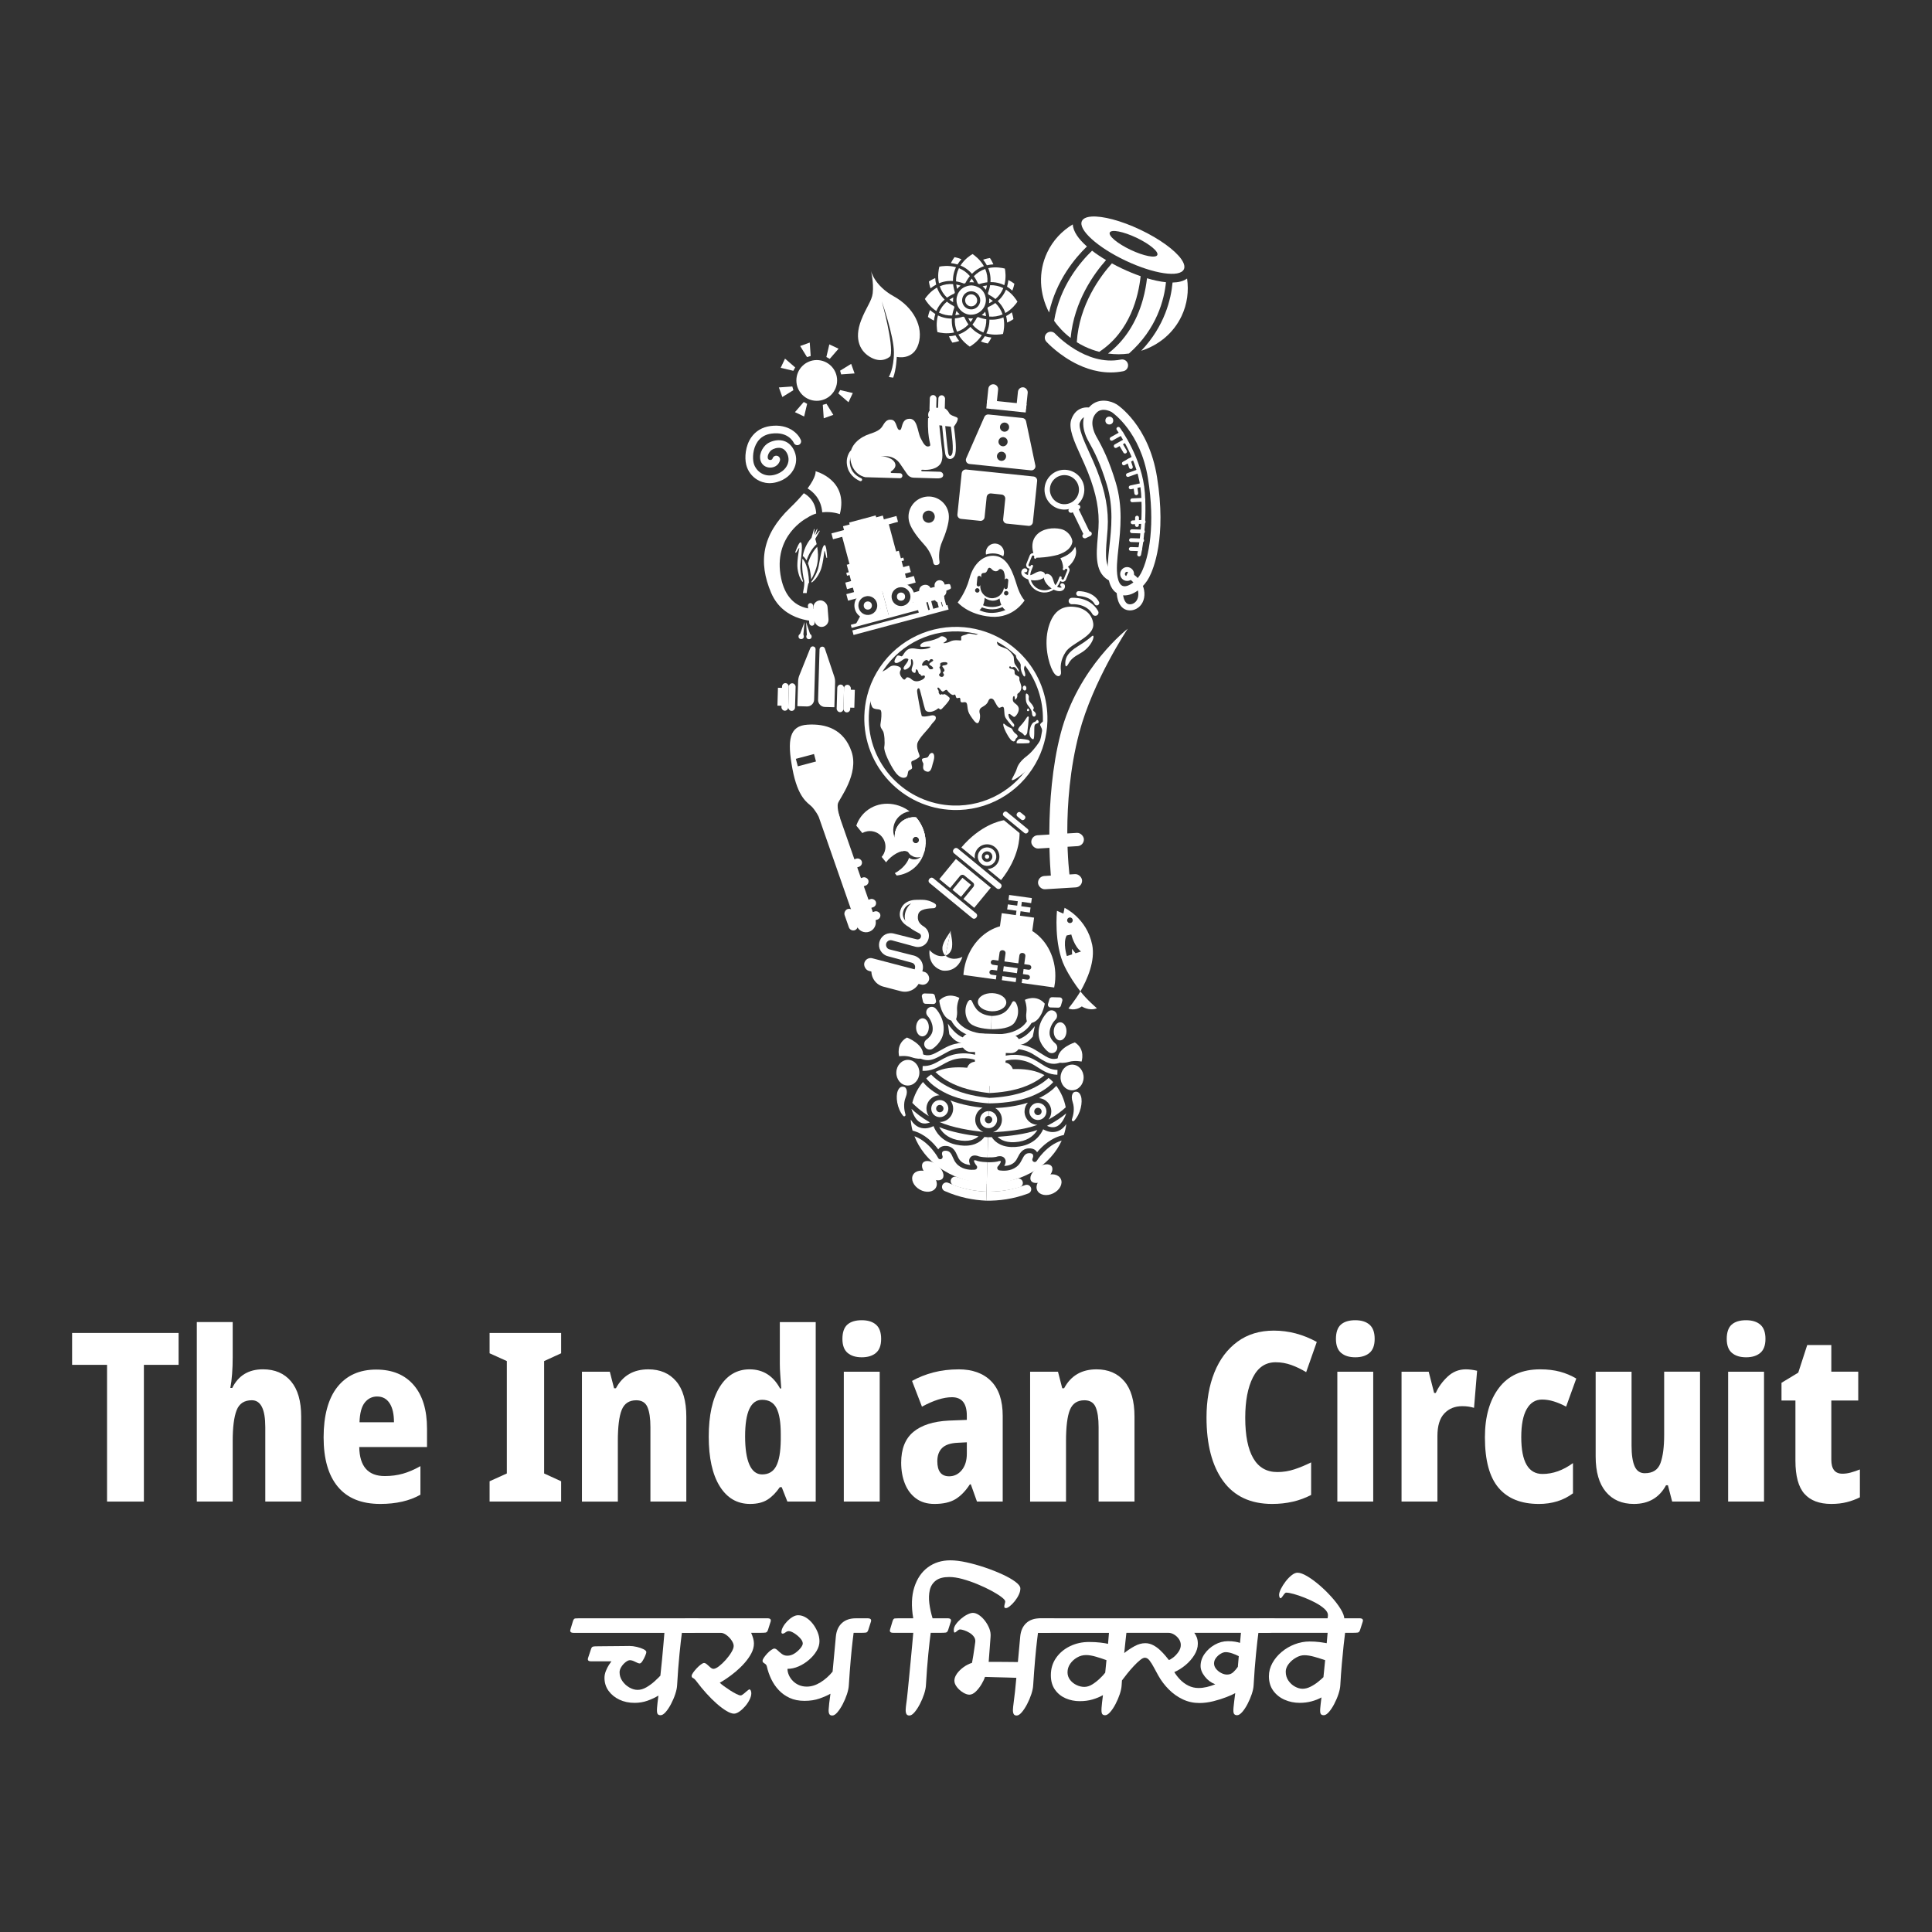 <?xml version="1.0" encoding="UTF-8"?>
<svg id="Layer_1" data-name="Layer 1" xmlns="http://www.w3.org/2000/svg" viewBox="0 0 900 900">
  <rect x="0" y="0" width="900" height="900" fill="#333333" stroke="none"/>
  <defs>
    <style>
      .cls-1 {
        fill: #fff;
      }
    </style>
  </defs>
  <g>
    <g>
      <path class="cls-1" d="M551.74,124.42c.04-1.06-.48-2.33-1.46-3.72-2.94-4.16-10.07-9.42-19.11-13.7s-17.58-6.46-22.67-6.12c0,0,0,0-.02,0-1.72.12-3.03.52-3.84,1.23-.27.24-.49.53-.64.84-1.89,3.99,7.21,12.25,20.33,18.46,13.11,6.21,25.27,8.02,27.16,4.04.15-.32.23-.66.25-1.04ZM526.71,116.4c-6.11-2.9-10.47-6.51-9.73-8.08s6.3-.48,12.41,2.41c6.11,2.9,10.47,6.51,9.73,8.08s-6.3.48-12.41-2.41Z"/>
      <path class="cls-1" d="M502.2,169.86c-8.67-4.11-14.37-10.27-14.77-10.7-1.03-1.13-.95-2.88.18-3.91,1.13-1.03,2.88-.95,3.91.18h0c.14.15,14.27,15.34,30.67,12.06,1.5-.3,2.96.67,3.26,2.17s-.67,2.96-2.17,3.26c-7.9,1.58-15.18-.26-21.08-3.06Z"/>
      <g>
        <path class="cls-1" d="M534.32,129.62c-.32,2.8-.89,6.21-1.92,9.91-2.96,10.66-8.54,19.25-16.24,25.16,3.29.45,6.57.45,9.75,0,13.11-11.57,16.46-25.35,17.24-33.22-2.75-.27-5.76-.93-8.83-1.85Z"/>
        <path class="cls-1" d="M515.24,121.15c-2.31-1.37-4.52-2.84-6.51-4.37-5.49,5.29-15.12,16.6-17.68,32.67,2.08,2.98,4.67,5.68,7.69,7.98,1.63-17.24,10.99-30.08,16.51-36.28Z"/>
        <path class="cls-1" d="M506.34,114.82c-3.82-3.35-6.41-6.91-6.6-10.29-5.06,3.04-9.25,7.45-11.9,13.05-4.31,9.09-3.65,19.33.86,27.99,3.33-15.01,12.18-25.49,17.64-30.76Z"/>
        <path class="cls-1" d="M552.98,129.76c-1.7,1.24-4.04,1.8-6.76,1.85-.68,7.58-3.6,20.27-14.61,31.8,8.11-2.59,15.02-8.18,18.81-16.17,2.65-5.6,3.42-11.64,2.56-17.48Z"/>
        <path class="cls-1" d="M531.36,128.66c-2.97-1.03-5.94-2.27-8.75-3.6-1.55-.73-3.11-1.53-4.65-2.37-5.31,5.91-15.25,19.18-16.35,36.71,1.2.74,2.44,1.44,3.75,2.06,2.2,1.04,4.46,1.85,6.72,2.43,14.53-9.55,18.31-26.19,19.27-35.23Z"/>
      </g>
    </g>
    <g>
      <path class="cls-1" d="M447.84,394.78l6.3,5.18c-.02-.11-.04-.22-.05-.34-.15-1.53.31-3.03,1.28-4.21.98-1.19,2.36-1.92,3.89-2.07,1.53-.15,3.03.31,4.21,1.28s1.92,2.36,2.07,3.89c.15,1.53-.31,3.03-1.28,4.21-.98,1.19-2.36,1.92-3.89,2.07-.11.01-.22.02-.33.02l6.29,5.17c8.57-10.74,8.68-20.16,8.61-21.91l-3.6-2.96-3.67-3.02c-1.73.28-10.95,2.21-19.83,12.69Z"/>
      <path class="cls-1" d="M437.58,409.54l2.48,2.04,2.54,2.09,4.62-5.62c.25-.3.6-.49.98-.52.39-.04.77.08,1.07.32l3.96,3.25c.62.51.71,1.43.2,2.05l-4.62,5.62,5.02,4.12,7.72-9.39-13.77-11.32-2.48-2.04-7.72,9.39Z"/>
      <path class="cls-1" d="M466.58,412.55c-.03-.34-.19-.64-.45-.85l-9.97-8.2s0,0,0,0c0,0,0,0,0,0l-9.97-8.2c-.22-.18-.48-.28-.76-.29-.05,0-.11,0-.16,0-.34.03-.64.19-.85.45l-.2.24c-.21.26-.31.59-.28.92.03.34.19.64.45.85l19.94,16.4c.26.21.59.31.92.28.34-.03.64-.19.85-.45l.2-.24c.21-.26.31-.59.28-.92Z"/>
      <path class="cls-1" d="M447.88,419.89h0s-6.21-5.1-6.21-5.1h0s-6.87-5.65-6.87-5.65c-.22-.18-.48-.28-.76-.29-.05,0-.11,0-.16,0-.34.03-.64.19-.85.45l-.2.24c-.21.26-.31.59-.28.92.03.34.19.64.45.85l19.94,16.4c.26.21.59.32.92.28.34-.03.64-.19.85-.45l.2-.24c.44-.54.36-1.33-.17-1.78l-6.87-5.65Z"/>
      <path class="cls-1" d="M457.08,402.38c.89.73,2.01,1.07,3.15.96,1.14-.11,2.17-.66,2.9-1.55.73-.89,1.07-2,.96-3.15-.11-1.14-.66-2.17-1.55-2.9-.74-.61-1.65-.95-2.6-.98-.18,0-.37,0-.55.02-1.14.11-2.17.66-2.9,1.55-.73.89-1.07,2-.96,3.15.11,1.14.66,2.17,1.55,2.9ZM457.91,397.49c.86-1.05,2.42-1.2,3.47-.34.51.42.82,1.01.89,1.66.06.66-.13,1.3-.55,1.8-.42.51-1.01.82-1.66.89-.11.01-.21.01-.32.01-.54-.02-1.06-.21-1.49-.56-1.05-.86-1.2-2.42-.34-3.47Z"/>
      <path class="cls-1" d="M459.03,398.42c-.35.43-.29,1.07.14,1.42.21.17.47.25.74.22.27-.03.51-.15.68-.36.17-.21.25-.47.22-.74-.03-.27-.16-.51-.36-.68-.18-.15-.39-.22-.61-.23-.3,0-.6.12-.81.37Z"/>
      <rect class="cls-1" x="444.38" y="410.84" width="7.27" height="5.12" transform="translate(-155.84 496.94) rotate(-50.58)"/>
      <path class="cls-1" d="M479.11,386.9c-.03-.28-.16-.54-.38-.72l-9.63-7.91c-.18-.15-.41-.23-.64-.24-.04,0-.09,0-.14,0-.28.03-.54.16-.72.38l-.18.22c-.37.45-.31,1.12.15,1.49l9.63,7.91c.22.18.5.26.78.24.28-.03.54-.16.72-.38l.18-.22c.18-.22.26-.49.24-.78Z"/>
      <path class="cls-1" d="M477.23,381.69l.18-.22c.18-.22.26-.49.24-.78-.03-.28-.16-.54-.38-.72l-1.79-1.47c-.22-.18-.5-.26-.78-.24-.28.03-.54.16-.72.38l-.18.22c-.37.45-.31,1.12.15,1.49l1.79,1.47c.45.37,1.12.31,1.49-.15Z"/>
    </g>
    <g>
      <rect class="cls-1" x="387.15" y="244.37" width="31.35" height="2.82" transform="translate(-49.89 112.64) rotate(-15)"/>
      <rect class="cls-1" x="392.79" y="242.59" width="19.22" height="3.25" transform="translate(-49.5 112.48) rotate(-15)"/>
      <rect class="cls-1" x="395.59" y="241.72" width="12.79" height="1.84" transform="translate(-49.11 112.32) rotate(-15)"/>
      <rect class="cls-1" x="393.86" y="246.57" width="22.5" height="15.47" transform="translate(-52.02 113.52) rotate(-15)"/>
      <rect class="cls-1" x="394.58" y="259.74" width="25.12" height="4.3" transform="translate(-53.91 114.31) rotate(-15)"/>
      <rect class="cls-1" x="396.37" y="263.8" width="25.12" height="9.54" transform="translate(-55.58 115) rotate(-15)"/>
      <rect class="cls-1" x="393.94" y="263.27" width="27.5" height="1.38" transform="translate(-54.43 114.52) rotate(-15)"/>
      <rect class="cls-1" x="393.65" y="267.36" width="30.76" height="3.15" transform="translate(-55.67 115.04) rotate(-15)"/>
      <rect class="cls-1" x="394.1" y="272.49" width="32.6" height="3.15" transform="translate(-56.95 115.57) rotate(-15)"/>
      <g>
        <g>
          <path class="cls-1" d="M418.11,271.9c-3.33.89-5.31,4.32-4.42,7.65s4.32,5.31,7.65,4.42,5.31-4.32,4.42-7.65-4.32-5.31-7.65-4.42ZM420.86,282.18c-2.34.63-4.75-.76-5.38-3.11s.76-4.75,3.11-5.38c2.34-.63,4.75.76,5.38,3.11s-.76,4.75-3.11,5.38Z"/>
          <circle class="cls-1" cx="419.72" cy="277.93" r="1.9"/>
        </g>
        <g>
          <path class="cls-1" d="M402.65,276.04c-3.33.89-5.31,4.32-4.42,7.65s4.32,5.31,7.65,4.42,5.31-4.32,4.42-7.65-4.32-5.31-7.65-4.42ZM405.4,286.32c-2.34.63-4.75-.76-5.38-3.11s.76-4.75,3.11-5.38,4.75.76,5.38,3.11-.76,4.75-3.11,5.38Z"/>
          <circle class="cls-1" cx="404.26" cy="282.08" r="1.9"/>
        </g>
      </g>
      <rect class="cls-1" x="396.55" y="287.7" width="45.85" height="2.19" transform="translate(-60.45 118.42) rotate(-15)"/>
      <rect class="cls-1" x="395.92" y="286.31" width="36.4" height="1.49" transform="translate(-60.19 116.97) rotate(-15)"/>
      <g>
        <path class="cls-1" d="M410.85,274.85l3.15,11.74,7.51-2.01-.38-1.44s-5.28,1.01-6.31-2.84,1.03-6.8,1.03-6.8l-4.99,1.34Z"/>
        <path class="cls-1" d="M410.85,274.85l3.15,11.74-7.51,2.01-.38-1.44s5.07-1.77,4.04-5.61-4.29-5.37-4.29-5.37l4.99-1.34Z"/>
      </g>
      <path class="cls-1" d="M401.05,286.39l-2.45,4.53,8.66-2.32-.61-1.66s-3.26,1.14-5.59-.55Z"/>
      <path class="cls-1" d="M424.47,280.12l4.39,2.69-8.66,2.32-.3-1.74s3.39-.65,4.57-3.27Z"/>
      <circle class="cls-1" cx="437.7" cy="272.64" r="2.36"/>
      <circle class="cls-1" cx="438.5" cy="275.6" r="2.36"/>
      <circle class="cls-1" cx="437.52" cy="278.31" r="2.36"/>
      <rect class="cls-1" x="436.79" y="278.61" width="1.64" height="4.45" transform="translate(-57.78 122.84) rotate(-15)"/>
      <rect class="cls-1" x="432.64" y="279.72" width="1.64" height="4.45" transform="translate(-58.21 121.8) rotate(-15)"/>
      <rect class="cls-1" x="438.67" y="278.11" width="1.64" height="4.45" transform="translate(-57.58 123.31) rotate(-15)"/>
      <rect class="cls-1" x="427.43" y="280.72" width="4.59" height="4.45" transform="translate(-58.59 120.87) rotate(-15)"/>
      <path class="cls-1" d="M442.58,274.41l-2.79,1.2c-.39.17-.83-.05-.94-.46l-.5-1.85c-.11-.41.17-.82.59-.87l3.02-.36c.34-.04.66.18.75.51l.27,1.01c.09.33-.08.68-.4.82Z"/>
      <rect class="cls-1" x="424.76" y="274.54" width="13.34" height="6.01" transform="translate(-57.14 121.13) rotate(-15)"/>
      <rect class="cls-1" x="428.17" y="272.34" width="5.61" height="5.61" rx="2.8" ry="2.8" transform="translate(-22.79 510.82) rotate(-60)"/>
    </g>
    <g>
      <g>
        <path class="cls-1" d="M373.97,259.05c.31.19,1.01.74,1.74,2.02.61-1.79,2.02-5.12,4.72-7.59-.21-.95-.44-1.79-.65-2.45h0s2.05-3.62,2.05-3.62c.07-.13-.09-.27-.2-.17l-1.78,2.12.92-2.78c.05-.15-.16-.24-.24-.11l-1.36,2.63.26-2.54c0-.15-.22-.18-.26-.03l-1.12,3.96h0c-1.31,1.49-3.38,4.41-4.09,8.55Z"/>
        <path class="cls-1" d="M373.81,260.28c-.02.21-.04.43-.06.65-.26,4.23.34,7.6.91,9.72.04.68.06,1.89-.21,3.27-.4,2.12-.41,2.33-.41,2.33l1.74.05s.3-2.74.78-4.45c.1-.14.22-.29.33-.45-.29-7.55-2.2-10.27-3.08-11.13Z"/>
        <path class="cls-1" d="M376.4,262.5c.65,1.64,1.24,4.01,1.48,7.4,1.11-1.83,2.3-4.37,2.87-7.46.51-2.74.32-5.46-.07-7.72-2.96,3.02-4.13,7.18-4.29,7.77Z"/>
      </g>
      <path class="cls-1" d="M378.27,271.27c-.19.14-.43-.1-.29-.29.97-1.34,2.83-4.22,3.41-7.37.8-4.33,1.58-9.38,2.69-9.7.77-.22,1.1,3.48,1.24,5.82.01.21-.29.25-.33.05-.39-1.63-.92-3.69-.98-3.1-.11.95-.67,6.66-1.92,9.41-1.4,3.07-2.89,4.52-3.81,5.17Z"/>
      <path class="cls-1" d="M373.68,270.91c.15.19.46.02.38-.21-.56-1.58-1.5-4.83-1.17-7.98.46-4.38,1.14-9.45.16-10.07-.6-.38-1.76,2.34-2.56,4.5-.1.27.28.45.43.2.74-1.27,1.52-2.51,1.43-2.02-.17.94-1.24,6.58-.82,9.57.47,3.29,1.46,5.09,2.16,5.99Z"/>
    </g>
    <g>
      <rect class="cls-1" x="402.13" y="449.47" width="31.15" height="6.09" rx="3.04" ry="3.04" transform="translate(128.12 -90.98) rotate(14.66)"/>
      <path class="cls-1" d="M406.99,451.5h19.5c1.05,0,1.9.85,1.9,1.9h0c0,4.1-3.33,7.43-7.43,7.43h-8.43c-4.1,0-7.43-3.33-7.43-7.43h0c0-1.05.85-1.9,1.9-1.9Z" transform="translate(129.01 -90.62) rotate(14.66)"/>
      <path class="cls-1" d="M425.47,453.63l.66-2.26s.08-.28.08-.28l.02-.07c.23-.74-.02-1.59-.61-2.1-.27-.24-.53-.36-.89-.46-3.21-.89-6.43-1.76-9.65-2.62-.78-.24-1.83-.42-2.55-.79-6.05-3.29-2.33-12.05,4.29-10.05,2.7.68,6.47,1.65,9.13,2.3.31.06,1.28.36,1.59.33,1.72-.09,2.11-2.35.43-2.98-1.94-1.05-3.94-1.93-5.34-3.89-2.94-4.15.04-10.44,4.87-11.37,2.84-.62,5.72.05,8.08,1.59.91.61.48,2.05-.59,2.08-2.37.12-6.61.26-7.26,2.9-.6,2.65.42,4.39,2.77,5.75,4.01,2.75,2.3,9.1-2.55,9.44-.93.1-2-.25-2.88-.5-2.63-.73-6.42-1.74-9.09-2.47,0,0-.28-.08-.28-.08l-.14-.04c-.8-.25-1.7-.01-2.26.62-1.09,1.15-.49,3.22,1.06,3.58.06.02.34.09.42.11,3.42.88,6.84,1.76,10.27,2.6,2.21.39,4.06,1.85,4.69,4.06.26.9.29,1.87.08,2.79-.08.39-.55,2.35-.64,2.76-.68,2.49-4.31,1.55-3.68-.96h0Z"/>
      <path class="cls-1" d="M425.61,432.76c-.17-.05-4.19-1.23-5.8-4.24-.75-1.4-.86-2.95-.32-4.61,1.63-5.09,7.55-5.13,10.45-4.44l-.33,1.38c-.29-.07-7.13-1.62-8.77,3.49-.42,1.3-.34,2.44.22,3.51,1.33,2.49,4.9,3.54,4.94,3.55l-.39,1.37Z"/>
    </g>
    <g>
      <path class="cls-1" d="M473.66,272.5c-1.7-5.46-4.07-12.64-9.79-13.51-5.72-.87-10.44,3.71-12.24,10.43-1.8,6.72-5.49,11.21-5.49,11.21,0,0,4.74,5.75,15.43,6.66,10.69.91,15.73-7.63,15.73-7.63,0,0-1.94-1.69-3.65-7.15ZM455.16,276.07c-.58-.06-1-.57-.94-1.14s.57-1,1.14-.94,1,.57.94,1.14-.57,1-1.14.94ZM455.76,273.19c-.47-.05-.82-.47-.77-.94l.31-3.22c.05-.47.47-.82.94-.77s.82.47.77.94l.14-1.49c.08-.34.33-.81,1.13-.81,1.25,0,1.42-.72,1.87-1.76s1.26-.69,2.04.2,2.29,1.11,3,.17c.71-.94,2-.19,2.41.76.41.95.55,2.45.55,2.45l-.15,1.55c.05-.47.47-.82.94-.77s.82.47.77.94l-.31,3.22c-.05.47-.47.82-.94.77s-.82-.47-.77-.94l-.02.19c-.29,3.04-2.99,5.26-6.03,4.97h0c-3.04-.29-5.26-2.99-4.97-6.03l.02-.19c-.05.47-.47.82-.94.77ZM458.7,278.49s3.46,2.79,6.93.29c0,0,.15,1.56.83,3.07-3.65,1.67-7.08.69-8.52.12.36-.85.66-1.98.76-3.48ZM456.23,284.21s.6-.33,1.21-1.29c.74.31,1.99.73,3.56.88,1.71.17,3.8,0,5.98-1.02.37.56.83,1.05,1.41,1.39,0,0-6.35,2.99-12.16.04ZM468.63,277.37c-.58-.06-1-.57-.94-1.14s.57-1,1.14-.94,1,.57.94,1.14-.57,1-1.14.94Z"/>
      <path class="cls-1" d="M463.46,257.85c.19.02.38.04.57.07,1.24.19,2.33.63,3.3,1.26.18-.41.31-.85.35-1.32.23-2.33-1.48-4.4-3.81-4.63s-4.4,1.48-4.63,3.81c-.04.44-.01.88.07,1.29,1.33-.45,2.72-.62,4.15-.48Z"/>
    </g>
    <g>
      <path class="cls-1" d="M525.34,292.89s-23.2,17.78-31.25,48.85c-8.05,31.07-4.49,66.93-4.49,66.93l8.67-.65s-4.37-33.11,4.48-66.65c6.43-24.36,22.6-48.49,22.6-48.49Z"/>
      <rect class="cls-1" x="480.37" y="388.57" width="24.54" height="6.19" rx="3.09" ry="3.09" transform="translate(-22.84 30.59) rotate(-3.48)"/>
      <rect class="cls-1" x="483.52" y="407.66" width="20.55" height="6.19" rx="3.09" ry="3.09" transform="translate(-24 30.7) rotate(-3.48)"/>
    </g>
    <g>
      <path class="cls-1" d="M431.16,393.12h0c.16-4.26-1.29-8.7-4.39-12.33-4.66-.58-9,2.58-9.84,7.25-.13.73-.17,1.47-.12,2.18-.66-1.53-.89-3.27-.57-5.03.69-3.88,3.8-6.72,7.5-7.23-6.22-4.65-14.66-4.84-20.38.04-2.12,1.81-3.61,4.1-4.46,6.62l2.79,3.44c1.41-.78,3.09-1.1,4.8-.8,3.95.7,6.59,4.48,5.88,8.44-.24,1.33-.83,2.52-1.66,3.48l2.05,2.52c.61-.81,1.37-1.62,2.25-2.37,1.72-1.46,3.56-2.43,5.1-2.8,1.36-.31,2.49-.16,3.09.55h0s.08.13.19.28c0,0,0,0,0,.01.2.26.53.65,1.02,1.02.93.71,2.42,1.35,4.51.82-.12.11-2.67,2.29-5.46.38-.46,1.6-1.81,3.55-3.78,5.23-.94.8-1.91,1.45-2.84,1.93l.89,1.1c2.93-.33,5.75-1.48,8.11-3.49,2.31-1.98,3.88-4.52,4.68-7.31.37-1.26.58-2.57.63-3.91ZM426.88,389.81c.83.15,1.39.94,1.24,1.78s-.94,1.39-1.78,1.24-1.39-.94-1.24-1.78.94-1.39,1.78-1.24Z"/>
      <line class="cls-1" x1="412.77" y1="401.69" x2="410.72" y2="399.17"/>
      <line class="cls-1" x1="417.75" y1="407.83" x2="416.86" y2="406.74"/>
      <path class="cls-1" d="M423.41,397.35c-.11-.15-.17-.25-.19-.28.07.09.14.18.19.28Z"/>
      <path class="cls-1" d="M431.16,393.12h0c.16-4.26-1.29-8.7-4.39-12.33-4.66-.58-9,2.58-9.84,7.25-.13.73-.17,1.47-.12,2.18.17,2.5,1.4,4.77,3.3,6.3,1.36-.31,2.49-.16,3.09.55h0s.08.13.19.28c0,0,0,0,0,.01.2.26.53.65,1.02,1.02,2.21.32,4.36-.21,6.1-1.36.37-1.26.58-2.57.63-3.91ZM426.88,389.81c.83.15,1.39.94,1.24,1.78s-.94,1.39-1.78,1.24-1.39-.94-1.24-1.78.94-1.39,1.78-1.24Z"/>
      <path class="cls-1" d="M426.78,380.79c-4.66-.58-9,2.58-9.84,7.25-.13.73-.17,1.47-.12,2.18,1.14,2.66,3.55,4.72,6.61,5.26s5.75-.45,7.73-2.36h0c.16-4.26-1.29-8.7-4.39-12.33ZM426.34,392.83c-.83-.15-1.39-.94-1.24-1.78s.94-1.39,1.78-1.24,1.39.94,1.24,1.78-.94,1.39-1.78,1.24Z"/>
    </g>
    <g>
      <rect class="cls-1" x="465.94" y="426.4" width="15.21" height="9.23" transform="translate(63.49 -60.79) rotate(7.87)"/>
      <rect class="cls-1" x="473.21" y="418.75" width="1.92" height="15.39" transform="translate(62.87 -60.92) rotate(7.87)"/>
      <rect class="cls-1" x="469.89" y="417.63" width="10.67" height="2.37" transform="translate(61.83 -61.13) rotate(7.87)"/>
      <rect class="cls-1" x="469.28" y="422.03" width="10.67" height="2.37" transform="translate(62.43 -61.01) rotate(7.87)"/>
      <g>
        <rect class="cls-1" x="469.49" y="448.48" width="2.37" height="6.52" transform="translate(-41.27 856.12) rotate(-82.13)"/>
        <rect class="cls-1" x="469.12" y="452.87" width="1.9" height="6.52" transform="translate(-46.14 859.3) rotate(-82.13)"/>
        <path class="cls-1" d="M491.42,457.9c1.04-8.72-2.02-16.84-7.49-21.87-2.65-2.44-5.86-4.15-9.44-4.85-.46-.09-.93-.16-1.4-.22-.17-.02-.34-.04-.5-.05-3.65-.34-7.19.4-10.39,1.99-6.92,3.43-12.19,10.85-13.28,19.94-.05.44-.09.88-.13,1.32l15.13,2.09.26-1.88-2.29-.32c-.63-.09-1.07-.67-.98-1.29s.67-1.07,1.29-.98l2.29.32.32-2.35-2.29-.32c-.63-.09-1.07-.67-.98-1.29s.67-1.07,1.29-.98l2.29.32.52-3.76c.1-.69.73-1.18,1.43-1.08l.27.04c.69.1,1.18.73,1.08,1.43l-.52,3.76,6.46.89.52-3.76c.1-.69.73-1.18,1.43-1.08l.27.04c.69.1,1.18.73,1.08,1.43l-.52,3.76,2.29.32c.63.09,1.07.67.98,1.29s-.67,1.07-1.29.98l-2.29-.32-.32,2.35,2.29.32c.63.09,1.07.67.98,1.29s-.67,1.07-1.29.98l-2.29-.32-.26,1.88,15.14,2.09c.14-.68.25-1.38.33-2.09Z"/>
      </g>
    </g>
    <g>
      <path class="cls-1" d="M510.99,469.69s-4.6-3.87-7.7-7.86c-2.06,3.6-5.56,7.95-5.56,7.95,0,0,2.81,1.45,6.22-.95,0,0,3.39,2.31,7.04.86Z"/>
      <path class="cls-1" d="M508.77,440.08c-2.5-12.38-12.85-17.17-12.85-17.17l-.55,2.7-2.99-1.31s-1.59,15.48,3.62,26.03c2.25,4.54,4.95,8.49,7.3,11.51,3.2-5.6,7-14.22,5.48-21.76ZM497.12,428.83c-.07-.72.46-1.36,1.18-1.43s1.36.46,1.43,1.18-.46,1.36-1.18,1.43-1.36-.46-1.43-1.18ZM496.89,435.78l2.16-.47s1.34,5.61,4.54,7.93l-2.58.83c-.68-.87-1.65-2.09-1.65-2.09l.07,2.6-2.44.78s-2-6.12-.09-9.59Z"/>
    </g>
    <g>
      <path class="cls-1" d="M442.86,433.53l-2.44,11.72s-2.11-1.85-1.19-4.96c.91-3.11,3.07-5.22,3.63-6.77Z"/>
      <path class="cls-1" d="M442.86,433.53l-2.44,11.72s2.67-.86,3.07-4.07c.4-3.21-.74-6.01-.63-7.65Z"/>
      <path class="cls-1" d="M440.45,445.16c-4.36,1.32-7.46-2.61-7.46-2.61-.67,8.14,5.88,9.52,6.02,9.55.14.03,6.69,1.38,9.32-6.36,0,0-4.41,2.37-7.88-.58Z"/>
    </g>
    <g>
      <rect class="cls-1" x="447.79" y="481.54" width="27.54" height="8.74" rx="4.37" ry="4.37" transform="translate(14.32 -13.21) rotate(1.67)"/>
      <g>
        <path class="cls-1" d="M472.54,466.47c-1.21-.39-.92,1.09-3.17,3.79-2.19,2.63-5.68,3-7.42,3.01l-.18,6.2c3.94.01,8.91-.51,10.75-2.99,3.22-4.36,1.23-9.62.02-10.01Z"/>
        <path class="cls-1" d="M451.75,465.86c1.23-.32.86,1.15,2.94,3.97,2.03,2.75,5.49,3.32,7.23,3.43l-.18,6.2c-3.94-.22-8.87-1.02-10.55-3.61-2.96-4.54-.67-9.68.56-10Z"/>
      </g>
      <ellipse class="cls-1" cx="462.11" cy="466.83" rx="4.23" ry="6.62" transform="translate(-17.95 915.18) rotate(-88.33)"/>
      <rect class="cls-1" x="454.07" y="489.51" width="14.3" height="16.38" transform="translate(14.66 -13.2) rotate(1.67)"/>
      <rect class="cls-1" x="450.46" y="494.79" width="21.51" height="7.69" rx="3.85" ry="3.85" transform="translate(14.69 -13.2) rotate(1.67)"/>
      <g>
        <g>
          <ellipse class="cls-1" cx="488.67" cy="551.91" rx="6.1" ry="4.48" transform="translate(-193.31 272.06) rotate(-26.17)"/>
          <ellipse class="cls-1" cx="485.11" cy="546.78" rx="5.86" ry="3.33" transform="translate(-227.98 386.15) rotate(-35.73)"/>
        </g>
        <g>
          <ellipse class="cls-1" cx="430.66" cy="550.23" rx="4.48" ry="6.1" transform="translate(-260.3 654.13) rotate(-60.5)"/>
          <ellipse class="cls-1" cx="434.51" cy="545.3" rx="3.33" ry="5.86" transform="translate(-262.71 539.12) rotate(-50.94)"/>
        </g>
      </g>
      <g>
        <g>
          <path class="cls-1" d="M460.47,523.28l-.07,2.27c2.19.06,4.03-1.67,4.1-3.86s-1.67-4.03-3.86-4.1l-.07,2.27c.94.03,1.69.81,1.66,1.76s-.81,1.69-1.76,1.66Z"/>
          <path class="cls-1" d="M460.82,511.45l-.07,2.54c4.29-.03,12.93-.49,20.02-3.42,5.38-2.22,8.32-4.73,9.86-6.49-.68-.73-1.4-1.38-2.16-1.95-1.91,1.8-4.88,3.9-9.45,5.78-6.23,2.57-13.4,3.34-18.21,3.54Z"/>
          <path class="cls-1" d="M473.44,540.35c.22-.35.43-.76.65-1.2.88-1.73,2.08-4.1,5.21-4.2,2.27-.07,3.29.99,3.7,1.63.04.06.08.12.11.19,2.36-2.84,6.66-6.93,12.46-8.03.56-1.69.95-3.4,1.15-5.1-1.21,1.75-2.64,2.9-4.29,3.41-2.62.82-5.06-.16-6.49-.98-1.05,2.37-3.92,6.88-10.86,7.99-1.43.23-2.71.31-3.86.27-5.79-.17-8.32-3.18-9.2-4.61-.63.03-1.21.05-1.73.06l-.27,9.37c1.12.04,2.65.02,4.01-.23,1.21-.45,3.34-.7,4.2,1.07.51,1.04.14,2.2-.4,3.13,1.72-.03,4.18-.52,5.62-2.78Z"/>
          <path class="cls-1" d="M483.62,513.78c-2.19-.06-4.03,1.67-4.1,3.86s1.67,4.03,3.86,4.1,4.03-1.67,4.1-3.86-1.67-4.03-3.86-4.1ZM483.46,519.47c-.94-.03-1.69-.81-1.66-1.76s.81-1.69,1.76-1.66,1.69.81,1.66,1.76-.81,1.69-1.76,1.66Z"/>
          <path class="cls-1" d="M477.28,517.58c.04-1.5.62-2.86,1.54-3.91-5.4,1.73-11.11,2.33-15.2,2.51,1.92,1.11,3.19,3.21,3.12,5.58-.08,2.64-1.8,4.85-4.15,5.68,5.62-.28,14.41-1.09,20.71-3.45-3.42-.11-6.13-2.98-6.03-6.4Z"/>
          <path class="cls-1" d="M478.17,505.84c3.99-1.65,6.64-3.45,8.37-4.99-7.55-4.27-17.64-2.62-25.35-2.22l-.31,10.56c4.64-.21,11.48-.95,17.29-3.35Z"/>
          <path class="cls-1" d="M491.78,524.91c2-.63,3.68-2.79,4.92-6.26-2.03,1.72-4.97,3.82-8.98,5.82,1.08.5,2.56.91,4.05.44Z"/>
          <path class="cls-1" d="M482.96,540.77c-.31.52-.98.7-1.5.4-.53-.29-.73-.95-.46-1.49.35-.7.4-1.45.11-1.9-.33-.52-1.13-.61-1.74-.59-1.68.05-2.36,1.16-3.28,2.97-.24.47-.48.95-.76,1.39-2.17,3.42-5.9,3.88-8.11,3.81-1-.03-1.69-.17-1.77-.18-.4-.08-.73-.38-.85-.78-.12-.39-.01-.82.28-1.11.87-.88,1.46-2.02,1.32-2.31-.12-.25-.96-.13-1.46.07-.06.02-.13.05-.2.06-1.58.31-3.33.34-4.6.29l-.29,10.02s18,.88,29.89-12.43c2.18-2.44,3.85-5.03,5.04-7.68-7.13,2.16-11.57,9.38-11.62,9.47Z"/>
          <path class="cls-1" d="M474.73,531.84c4.83-.77,7.32-3.45,8.53-5.45-5.79,2-13.1,2.84-18.53,3.19,1.35,1.4,4.27,3.18,10,2.27Z"/>
          <path class="cls-1" d="M484.03,511.56c3.27.27,5.8,3.06,5.7,6.38-.04,1.36-.52,2.61-1.3,3.61,3.78-2.09,6.41-4.2,8.03-5.72-.7-3.64-2.2-7.06-4.39-10-1.52,1.67-4.02,3.76-8.05,5.72Z"/>
        </g>
        <g>
          <path class="cls-1" d="M460.47,523.28l-.07,2.27c-2.19-.06-3.93-1.9-3.86-4.1s1.9-3.93,4.1-3.86l-.07,2.27c-.94-.03-1.73.72-1.76,1.66s.72,1.73,1.66,1.76Z"/>
          <path class="cls-1" d="M460.82,511.45l-.07,2.54c-4.28-.28-12.88-1.24-19.79-4.58-5.24-2.53-8.03-5.2-9.47-7.05.72-.69,1.48-1.3,2.27-1.83,1.8,1.91,4.65,4.18,9.1,6.32,6.07,2.93,13.18,4.11,17.97,4.59Z"/>
          <path class="cls-1" d="M446.53,539.57c-.2-.36-.39-.79-.58-1.24-.78-1.78-1.84-4.21-4.96-4.49-2.26-.2-3.34.8-3.79,1.41-.04.06-.08.12-.12.18-2.19-2.97-6.24-7.3-11.98-8.74-.46-1.72-.75-3.45-.85-5.16,1.1,1.82,2.47,3.05,4.09,3.66,2.57.97,5.06.13,6.54-.6.91,2.43,3.52,7.1,10.38,8.61,1.41.31,2.69.46,3.84.5,5.79.17,8.49-2.69,9.46-4.07.62.06,1.2.12,1.73.16l-.27,9.37c-1.12-.03-2.65-.13-3.99-.46-1.18-.52-3.29-.9-4.26.83-.57,1.01-.26,2.19.22,3.15-1.71-.13-4.14-.76-5.45-3.1Z"/>
          <path class="cls-1" d="M437.91,512.45c2.19.06,3.93,1.9,3.86,4.1s-1.9,3.93-4.1,3.86-3.93-1.9-3.86-4.1,1.9-3.93,4.1-3.86ZM437.75,518.14c.94.03,1.73-.72,1.76-1.66s-.72-1.73-1.66-1.76-1.73.72-1.76,1.66.72,1.73,1.66,1.76Z"/>
          <path class="cls-1" d="M444.02,516.61c.04-1.5-.45-2.89-1.31-3.99,5.29,2.04,10.95,2.97,15.02,3.39-1.98.99-3.37,3.02-3.44,5.39-.08,2.64,1.51,4.94,3.81,5.91-5.59-.6-14.32-1.92-20.48-4.65,3.42.09,6.29-2.62,6.39-6.04Z"/>
          <path class="cls-1" d="M443.82,504.84c-3.89-1.87-6.42-3.83-8.06-5.47,7.78-3.82,17.76-1.59,25.43-.74l-.31,10.56c-4.62-.48-11.41-1.62-17.06-4.35Z"/>
          <path class="cls-1" d="M429.13,523.08c-1.96-.75-3.51-3-4.55-6.54,1.93,1.83,4.74,4.1,8.62,6.34-1.1.44-2.61.76-4.07.2Z"/>
          <path class="cls-1" d="M437.01,539.43c.28.53.93.75,1.48.49.54-.26.79-.9.55-1.46-.31-.72-.31-1.47,0-1.9.36-.5,1.16-.54,1.77-.49,1.67.15,2.29,1.29,3.1,3.16.21.48.43.98.68,1.43,1.97,3.54,5.67,4.21,7.87,4.28,1,.03,1.69-.07,1.78-.08.41-.06.75-.34.89-.73.14-.39.06-.82-.21-1.13-.81-.93-1.34-2.11-1.18-2.39.14-.24.96-.08,1.45.15.06.03.13.05.2.07,1.56.41,3.31.53,4.58.56l-.29,10.02s-18.02-.16-29.11-14.15c-2.03-2.57-3.55-5.25-4.58-7.96,7,2.57,11,10.04,11.05,10.13Z"/>
          <path class="cls-1" d="M445.74,531c-4.78-1.05-7.1-3.87-8.2-5.94,5.66,2.33,12.92,3.59,18.31,4.26-1.43,1.32-4.44,2.93-10.11,1.68Z"/>
          <path class="cls-1" d="M437.64,510.22c-3.28.08-5.97,2.72-6.06,6.04-.04,1.36.37,2.64,1.09,3.68-3.66-2.31-6.15-4.57-7.69-6.18.91-3.6,2.61-6.92,4.96-9.72,1.42,1.76,3.8,3.99,7.7,6.18Z"/>
        </g>
      </g>
      <g>
        <g>
          <path class="cls-1" d="M476.4,550.47c-.33-1.1-1.49-1.73-2.59-1.4-5.04,1.5-9.9,1.94-14.14,1.86l-.12,4.19c4.6.08,9.9-.41,15.45-2.06,1.1-.33,1.73-1.49,1.4-2.59Z"/>
          <path class="cls-1" d="M480.25,553.27c-.4-1.08-1.61-1.62-2.68-1.22-6.43,2.42-12.63,3.15-18.02,3.06l-.12,4.21c5.83.09,12.56-.72,19.61-3.37,1.08-.4,1.62-1.61,1.22-2.68Z"/>
        </g>
        <g>
          <path class="cls-1" d="M442.99,549.5c.39-1.08,1.59-1.64,2.67-1.25,4.95,1.79,9.77,2.51,14.01,2.68l-.12,4.19c-4.6-.19-9.86-.98-15.31-2.96-1.08-.39-1.64-1.59-1.25-2.67Z"/>
          <path class="cls-1" d="M438.99,552.07c.47-1.05,1.7-1.53,2.75-1.06,6.28,2.79,12.42,3.88,17.81,4.1l-.12,4.21c-5.83-.25-12.49-1.45-19.38-4.5-1.05-.47-1.53-1.7-1.06-2.75Z"/>
        </g>
      </g>
      <g>
        <g>
          <path class="cls-1" d="M492.48,500.66c-3.88-.11-6.45-1.77-8.94-3.37-1.91-1.23-3.88-2.49-6.54-3.14-5.93-1.45-10.36.49-10.41.51l-.93-2.04c.21-.09,5.15-2.28,11.86-.65,3.03.74,5.16,2.11,7.22,3.43,2.43,1.56,4.54,2.92,7.79,3.01.03,0,.06,0,.09,0l-.05,2.24s-.07,0-.11,0Z"/>
          <path class="cls-1" d="M490.64,495.56c-2.46-.07-4.46-1.35-7.08-3.03-.73-.47-1.48-.95-2.33-1.46-4.76-2.89-9.38-2.38-9.42-2.37l-.27-2.23c.22-.03,5.41-.63,10.86,2.68.87.53,1.67,1.04,2.37,1.49,3.49,2.24,5.24,3.36,8.49,2.22l.74,2.12c-1.25.44-2.34.61-3.36.58Z"/>
          <path class="cls-1" d="M464.9,484.04l-.06-2.24c11.37-.28,13.99-6.82,14.1-7.1l2.1.78c-.12.34-3.17,8.24-16.15,8.56Z"/>
          <path class="cls-1" d="M477.41,465.77s5.34-2.81,9.29,1.77c0,0-1.29,8.06-6.31,9.02l-2.01-.77s-.6-1.41-.23-4.28-.74-5.74-.74-5.74Z"/>
          <path class="cls-1" d="M503.83,494.52s1.99-5.69-3.12-8.93c0,0-7.79,2.46-8,7.57l1.06,1.87s1.48.39,4.27-.4,5.79-.11,5.79-.11Z"/>
          <path class="cls-1" d="M472.74,486.89c-1.62-.05-3.35-.56-5.13-1.75l1.25-1.86c6.45,4.32,12.99-4.99,13.2-5.31l-.97,4.94c-2.02,2.31-3.91,4.11-8.35,3.98Z"/>
          <ellipse class="cls-1" cx="499.38" cy="501.88" rx="5.98" ry="5.37" transform="translate(-16.8 986.46) rotate(-88.33)"/>
          <path class="cls-1" d="M500.25,508.81s2.25-1.26,3.3,1.86c.88,2.63-.09,8.18-3.19,11.45-.46.48-1.25,0-1.03-.64.7-2.01,1.37-5.11.39-7.98-1.23-3.59.53-4.7.53-4.7Z"/>
          <path class="cls-1" d="M489.89,490.59c-.51-.01-1.03-.18-1.47-.51-.42-.32-4.13-3.22-4.55-7.76-.59-6.46,4.05-10.82,4.25-11,1.04-.96,2.66-.89,3.62.15.96,1.04.89,2.65-.14,3.61-.07.07-2.98,2.9-2.63,6.77.18,1.93,1.89,3.64,2.53,4.14,1.13.85,1.36,2.45.51,3.59-.52.69-1.32,1.05-2.13,1.02Z"/>
          <ellipse class="cls-1" cx="493.8" cy="480.4" rx="4.22" ry="2.97" transform="translate(-.75 960.03) rotate(-88.33)"/>
        </g>
        <g>
          <path class="cls-1" d="M429.84,498.84s-.07,0-.1,0l.08-2.24c3.32.12,5.5-1.12,8.04-2.55,2.14-1.2,4.35-2.45,7.41-3.01,6.8-1.25,11.6,1.23,11.81,1.34l-1.04,1.99s-4.36-2.21-10.36-1.12c-2.69.49-4.74,1.64-6.71,2.76-2.58,1.45-5.24,2.95-9.12,2.84Z"/>
          <path class="cls-1" d="M431.97,493.86c-1.01-.03-2.1-.27-3.32-.78l.86-2.07c3.18,1.32,4.99.31,8.6-1.72.73-.41,1.56-.87,2.46-1.35,5.64-2.99,10.78-2.09,11-2.05l-.41,2.21.2-1.1-.2,1.1s-4.63-.78-9.55,1.82c-.88.46-1.65.9-2.41,1.32-2.72,1.53-4.79,2.69-7.25,2.62Z"/>
          <path class="cls-1" d="M458.33,483.85c-12.93-1.07-15.52-9.14-15.62-9.49l2.15-.66c.09.28,2.33,6.96,13.66,7.91l-.19,2.24Z"/>
          <path class="cls-1" d="M446.91,464.88s-5.16-3.11-9.38,1.23c0,0,.82,8.12,5.77,9.37l2.05-.65s.68-1.37.48-4.26c-.2-2.89,1.07-5.69,1.07-5.69Z"/>
          <path class="cls-1" d="M418.86,492.05s-1.66-5.8,3.63-8.73c0,0,7.63,2.91,7.54,8.02l-1.16,1.81s-1.5.3-4.24-.65-5.77-.45-5.77-.45Z"/>
          <path class="cls-1" d="M450.34,486.24c1.62.05,3.38-.36,5.22-1.45l-1.14-1.93c-6.69,3.94-12.68-5.74-12.87-6.06l.68,4.99c1.88,2.42,3.67,4.33,8.1,4.46Z"/>
          <ellipse class="cls-1" cx="422.87" cy="499.66" rx="5.98" ry="5.37" transform="translate(-88.86 907.83) rotate(-88.33)"/>
          <path class="cls-1" d="M421.61,506.52s-2.17-1.38-3.4,1.67c-1.04,2.57-.39,8.17,2.52,11.62.43.51,1.25.07,1.07-.57-.58-2.05-1.07-5.18.07-7.99,1.44-3.51-.26-4.72-.26-4.72Z"/>
          <path class="cls-1" d="M433.01,488.94c-.8-.02-1.59-.42-2.07-1.15-.78-1.18-.46-2.77.72-3.55.66-.45,2.46-2.06,2.75-3.97.58-3.87-2.19-6.87-2.22-6.9-.98-1.02-.96-2.64.06-3.63,1.02-.98,2.64-.96,3.63.06.19.19,4.57,4.81,3.6,11.23-.68,4.51-4.55,7.19-4.99,7.48-.46.3-.98.44-1.49.43Z"/>
          <ellipse class="cls-1" cx="429.69" cy="478.53" rx="4.22" ry="2.97" transform="translate(-61.13 894.13) rotate(-88.33)"/>
        </g>
      </g>
      <g>
        <path class="cls-1" d="M492.97,469.41l-3.6-.1c-.82-.02-1.39-.81-1.17-1.6l.65-2.27c.16-.55.67-.92,1.24-.91l3.6.1c.82.02,1.39.81,1.17,1.6l-.65,2.27c-.16.55-.67.92-1.24.91Z"/>
        <path class="cls-1" d="M431.16,467.61l3.6.1c.82.02,1.44-.73,1.26-1.53l-.52-2.31c-.13-.56-.61-.96-1.19-.98l-3.6-.1c-.82-.02-1.44.73-1.26,1.53l.52,2.31c.13.56.61.96,1.19.98Z"/>
      </g>
    </g>
    <g>
      <circle class="cls-1" cx="380.47" cy="177.22" r="9.49"/>
      <g>
        <g id="_Radial_Repeat_" data-name="&amp;lt;Radial Repeat&amp;gt;">
          <polygon class="cls-1" points="375.93 166.34 372.75 161.19 377.21 159.58 377.65 165.84 375.93 166.34"/>
        </g>
        <g id="_Radial_Repeat_-2" data-name="&amp;lt;Radial Repeat&amp;gt;">
          <polygon class="cls-1" points="384.95 166.31 386.34 160.42 390.63 162.44 386.52 167.18 384.95 166.31"/>
        </g>
        <g id="_Radial_Repeat_-3" data-name="&amp;lt;Radial Repeat&amp;gt;">
          <polygon class="cls-1" points="391.35 172.68 396.5 169.5 398.1 173.96 391.84 174.4 391.35 172.68"/>
        </g>
        <g id="_Radial_Repeat_-4" data-name="&amp;lt;Radial Repeat&amp;gt;">
          <polygon class="cls-1" points="391.38 181.71 397.27 183.1 395.25 187.38 390.51 183.27 391.38 181.71"/>
        </g>
        <g id="_Radial_Repeat_-5" data-name="&amp;lt;Radial Repeat&amp;gt;">
          <polygon class="cls-1" points="385.01 188.1 388.19 193.25 383.73 194.86 383.29 188.59 385.01 188.1"/>
        </g>
        <g id="_Radial_Repeat_-6" data-name="&amp;lt;Radial Repeat&amp;gt;">
          <polygon class="cls-1" points="375.99 188.13 374.6 194.02 370.31 192 374.42 187.26 375.99 188.13"/>
        </g>
        <g id="_Radial_Repeat_-7" data-name="&amp;lt;Radial Repeat&amp;gt;">
          <polygon class="cls-1" points="369.59 181.76 364.44 184.94 362.83 180.48 369.09 180.04 369.59 181.76"/>
        </g>
        <g id="_Radial_Repeat_-8" data-name="&amp;lt;Radial Repeat&amp;gt;">
          <polygon class="cls-1" points="369.56 172.73 363.67 171.35 365.69 167.06 370.43 171.17 369.56 172.73"/>
        </g>
      </g>
    </g>
    <path class="cls-1" d="M405.69,126.06s1.49,6.92,10.68,11.99,13.93,14.22,11.5,22.15-10.12,6.04-10.12,6.04c0,0-.21,5.8-1.67,9.69l-2.05-.3s2.41-3.89,2.39-11.5c-.01-7.61-5.66-23.78-5.66-23.78,0,0,5.62,19.98,4.06,25.54,0,0-3.37,3.53-8.72.84-5.35-2.69-8.4-8.54-4.97-17.48,2.3-6,4.99-9.03,5.41-12.66.58-5.03-.85-10.52-.85-10.52Z"/>
    <path class="cls-1" d="M358.15,225.06c-2.24-.07-4.01-.77-5.25-1.5-2.66-1.55-4.59-4.15-5.3-7.12-.79-3.3-.4-8.66,2.32-12.63,2.04-2.98,5.14-4.83,8.95-5.35,8.62-1.16,13.04,3.71,14.18,6.46.38.91-.05,1.95-.96,2.32-.9.37-1.94-.05-2.32-.95-.11-.25-2.47-5.38-10.42-4.3-2.82.38-5.01,1.67-6.49,3.83-2.25,3.28-2.31,7.65-1.8,9.79.48,2,1.84,3.82,3.64,4.87,1.85,1.08,4.05,1.3,6.35.64,2.76-.79,4.88-2.51,5.8-4.71.74-1.77.63-3.7-.32-5.44-.69-1.26-1.59-2-2.75-2.26-1.8-.4-3.74.47-4.39.95-1.21.89-2.17,2.96-1.59,4.1.21.4.73.54,1.15.5.23-.02.79-.14.95-.69.27-.94,1.25-1.49,2.2-1.22.94.27,1.49,1.25,1.22,2.2-.52,1.81-2.06,3.06-4.02,3.25-1.98.2-3.81-.75-4.66-2.41-1.62-3.14.49-7.01,2.63-8.59,1.59-1.18,4.55-2.17,7.27-1.56,2.16.48,3.93,1.88,5.1,4.04,1.47,2.71,1.64,5.73.47,8.52-1.34,3.2-4.29,5.66-8.1,6.75-1.41.41-2.71.55-3.88.51Z"/>
    <g>
      <path class="cls-1" d="M495.58,237.38c-5.11-.15-9.15-4.43-9-9.54s4.43-9.15,9.54-9,9.15,4.43,9,9.54-4.43,9.15-9.54,9ZM496.04,221.33c-3.74-.11-6.87,2.84-6.97,6.58s2.84,6.87,6.58,6.97,6.87-2.84,6.97-6.58c.11-3.74-2.84-6.87-6.58-6.97Z"/>
      <rect class="cls-1" x="497.54" y="235.86" width="5.9" height="2.28" rx="1.14" ry="1.14" transform="translate(-53.25 242.3) rotate(-25.89)"/>
      <rect class="cls-1" x="504.08" y="248.03" width="4.63" height="2.28" rx="1.14" ry="1.14" transform="translate(-57.97 246.1) rotate(-25.89)"/>
      <rect class="cls-1" x="502.08" y="236.99" width="3.08" height="12.23" transform="translate(-55.6 244.28) rotate(-25.89)"/>
    </g>
    <g>
      <path class="cls-1" d="M447.99,220.4l-1.99,19.24c-.11,1.03.64,1.96,1.68,2.07l8.9.92c1.03.11,1.96-.64,2.07-1.68l.97-9.4c.11-1.03,1.03-1.79,2.07-1.68l4.91.51c1.03.11,1.79,1.03,1.68,2.07l-.97,9.4c-.11,1.03.64,1.96,1.68,2.07l10.09,1.04c1.03.11,1.96-.64,2.07-1.68l1.99-19.24c.11-1.03-.64-1.96-1.68-2.07l-31.38-3.25c-1.03-.11-1.96.64-2.07,1.68Z"/>
      <path class="cls-1" d="M476.32,194.72l-15.84-1.64c-.81-.08-1.59.37-1.92,1.12l-8.47,19.31c-.51,1.17.26,2.5,1.53,2.63l28.65,2.96c1.27.13,2.3-1.01,2.04-2.26l-4.34-20.63c-.17-.8-.83-1.4-1.65-1.48ZM466.86,214.67c-1.62.22-2.87-1.32-2.32-2.86.26-.72.93-1.27,1.69-1.37,1.62-.22,2.87,1.32,2.32,2.86-.26.73-.93,1.27-1.69,1.37ZM467.57,207.88c-1.62.22-2.87-1.32-2.32-2.86.26-.72.93-1.27,1.69-1.37,1.62-.22,2.87,1.32,2.32,2.86-.26.73-.93,1.27-1.69,1.37ZM468.27,201.09c-1.62.22-2.87-1.32-2.32-2.86.26-.73.93-1.27,1.69-1.37,1.62-.22,2.87,1.32,2.32,2.86-.26.72-.93,1.27-1.69,1.37Z"/>
      <g>
        <rect class="cls-1" x="459.63" y="187.29" width="18.44" height="3.9" transform="translate(21.96 -47.24) rotate(5.91)"/>
        <path class="cls-1" d="M462.34,178.95h0c1.26,0,2.29,1.02,2.29,2.29v6.97c0,1.26-1.02,2.29-2.29,2.29h0c-1.26,0-2.29-1.02-2.29-2.29v-6.97c0-1.26,1.02-2.29,2.29-2.29Z" transform="translate(21.46 -46.59) rotate(5.91)"/>
        <rect class="cls-1" x="473.85" y="180.37" width="4.57" height="11.54" rx="2.29" ry="2.29" transform="translate(21.68 -48.01) rotate(5.91)"/>
      </g>
    </g>
    <g>
      <g>
        <rect class="cls-1" x="364.19" y="318.19" width="3.16" height="12.86" rx="1.58" ry="1.58" transform="translate(9.59 -10.49) rotate(1.67)"/>
        <rect class="cls-1" x="367.36" y="318.28" width="3.16" height="12.86" rx="1.58" ry="1.58" transform="translate(9.59 -10.59) rotate(1.67)"/>
        <rect class="cls-1" x="362.3" y="320.4" width="3.48" height="8.34" transform="translate(9.59 -10.44) rotate(1.67)"/>
        <path class="cls-1" d="M375.9,329.09l-4.45-.13.34-11.58c.03-.95.22-1.89.58-2.78l5.1-12.69c.2-.5.69-.81,1.22-.8h0c.7.02,1.26.61,1.24,1.31l-.68,23.52c-.05,1.79-1.55,3.2-3.34,3.15Z"/>
      </g>
      <g>
        <rect class="cls-1" x="393.02" y="319.03" width="3.16" height="12.86" rx="1.58" ry="1.58" transform="translate(779.57 662.25) rotate(-178.33)"/>
        <rect class="cls-1" x="389.85" y="318.94" width="3.16" height="12.86" rx="1.58" ry="1.58" transform="translate(773.25 661.97) rotate(-178.33)"/>
        <rect class="cls-1" x="394.6" y="321.34" width="3.48" height="8.34" transform="translate(783.04 662.4) rotate(-178.33)"/>
        <path class="cls-1" d="M384.23,329.33l4.45.13.34-11.58c.03-.95-.11-1.9-.42-2.81l-4.35-12.97c-.17-.51-.64-.85-1.17-.87h0c-.7-.02-1.29.53-1.31,1.24l-.68,23.52c-.05,1.79,1.36,3.29,3.15,3.34Z"/>
      </g>
    </g>
    <g>
      <path class="cls-1" d="M444.04,377.32c-23.51-.68-42.08-20.37-41.4-43.88.09-3.16.53-6.29,1.3-9.32.97-3.84,2.49-7.53,4.5-10.97,7.89-13.47,22.48-21.56,38.08-21.11,3.53.1,7.02.64,10.38,1.59,2.79.79,5.5,1.86,8.05,3.2,3.3,1.72,6.38,3.87,9.13,6.39,1.72,1.58,3.32,3.3,4.76,5.14,6.06,7.71,9.28,17.36,9.09,27.17,0,.12,0,.26,0,.4-.2,6.96-2.12,13.81-5.54,19.82-7.83,13.77-22.52,22.05-38.35,21.58ZM446.46,294.13c-14.83-.43-28.71,7.26-36.22,20.08-1.92,3.27-3.36,6.78-4.28,10.43-.74,2.88-1.15,5.86-1.24,8.87-.65,22.36,17.01,41.09,39.38,41.74,15.05.44,29.03-7.43,36.47-20.53,3.25-5.71,5.07-12.22,5.26-18.85,0-.12,0-.24,0-.36.19-9.35-2.88-18.53-8.64-25.86-1.37-1.74-2.89-3.39-4.53-4.89-2.62-2.4-5.54-4.45-8.69-6.08-2.43-1.27-5-2.29-7.65-3.04-3.2-.9-6.52-1.41-9.88-1.51Z"/>
      <path class="cls-1" d="M432.78,351.77c-.55,1.15-.65,1.1-1.91,1.34-1.07.2-1.7.21-1.24,1.5.36,1.01.65.79.46,1.93-.23,1.37-.02,2.43,1.58,2.88,2.06.58,2.38-2.07,2.81-3.57.41-1.41,1.06-3.14.48-4.53-.23-.56-.92-.76-1.41-.4-.31.22-.62.51-.78.85Z"/>
      <path class="cls-1" d="M467.73,337.13s1.42,1.28,2.26,1.62,1.38.55,1.61,1.09.75,1.41,1.49,1.91,1.19,1.06.83,1.63-.78.58-.9,1.23-.92,1.5-2.38-.28-2.86-4.81-3.16-6-.03-1.33.26-1.19Z"/>
      <path class="cls-1" d="M478.39,334.14c-.39.58-1.62,2.54-2.77,3.7s-1.72,2.16-1.09,2.61,1.95,1.08,2.42,1.87,1.42-.12,1.59-1.1.71-6.23.71-6.97-.56-.58-.86-.12Z"/>
      <path class="cls-1" d="M475.78,344.19s2.76.26,3.44.64.5,1.02.26,1.26-5.54.26-5.77.17-.28-.84.36-1.48,1.18-.67,1.7-.59Z"/>
      <path class="cls-1" d="M486.89,335.9c-.2,7.04-2.14,13.62-5.4,19.33-1.19,1.52-2.42,2.91-3.54,3.91-4.24,3.78-6.66,4.75-6.64,4.13s1.74-3.05,2.43-5.38c.69-2.33,2.79-4.36,5-6.03,2.21-1.67,5.87-6.42,6.79-8.82.91-2.4-.73-4.36-.99-5.26-.25-.89,2.26-2.21,2.37-2.27,0,.13,0,.26,0,.39Z"/>
      <path class="cls-1" d="M474.08,323.13c.39-.21,1.56-1.07,1.69-2.65.14-1.58-1.01-3.27-.92-4.07.09-.8.05-1.17-.98-1.6s-1.3-.8-1.24-1.92c.06-1.12-1-1.21-1.75-1.37-.76-.16-.99-.8-.5-1.08s.47.62,1.14.45c.68-.17.76-.44,1.54.16.78.6,1.12,2.05,1.53,1.74.41-.31-.84-2.07-1.65-3.17-.82-1.1-.49-3.23-.83-3.96-.34-.73-1.67-2.37-2.71-3.1-1.05-.74-3.39-1.19-4.29-1.94-.7-.57-.86-1.76-.63-2.87-2.48-1.29-5.11-2.34-7.85-3.12-.66.54-1.3.99-1.64,1.02-.87.08-3.42-.85-4.42-.28-.99.56-2.74.59-2.82,1.36-.07.77.26,1.65-.3,1.64s-2.97-.47-4.8.45c-1.83.93-3.73.92-3.08.58s1.98-1.13,1.26-1.98c-.72-.85-2.16-1.4-2.95-.71-.79.69-3.52,1.7-6.34,2.16-2.82.46-3.57,2.34-2.24,2.46,1.33.12,4.44-.44,4.11.14-.32.58-3.56,1.29-5.89.86-2.33-.43-3.95-.53-5.32.77-1.38,1.3-1.68,2.91-2.44,2.61-.76-.31-1.45-.53-1.88-.11-.42.43-1.74,2.55-.96,3.08.78.54,2.27-.29,3.56-1.26,1.29-.97,2.16-.68,2.56-.44.4.24-.43,1.66-1.15,2.54-.72.88-1.29,1.79-.79,2.32.5.53,2.62-.69,3.12-1.99.5-1.29-.19-2.45.34-2.72.52-.27.89,1.21.78,2.16-.1.95-1.1,2.62-.46,3.44.64.81,1.51.97,1.64.3.12-.67.05-1.75.75-1.01.7.74.41,1.81,1.13,1.94.72.13.35,1.22,1.52.77,1.17-.46,1.77,1.24-1.28,2.33-3.04,1.1-4.12-.94-4.88-1.25-.76-.31-1.32-.58-1.83.26-.51.83-1.02.59-1.77-.34-.74-.92-1.38-2.25-.67-3.44s-.46-1.92-2.41-2.21c-1.95-.29-2.98.81-3.9,1.56-.48.39-2.25,1.29-3.84,2.06-1.93,3.3-3.43,6.9-4.39,10.71.31,1.72.77,3.8,1.24,4.76.88,1.78,3.68.78,4.17,1.87.48,1.09.14,4.17-.17,6.01-.31,1.85.59,2.49,1.18,3.59.59,1.1.93,5.2.56,7.27-.37,2.07,2.54,7.98,4.79,11.33,2.25,3.34,4.3,3.4,5.36,2.78,1.06-.63.54-2.64,1.4-3.16.86-.51,1.52-.57,1.39-1.5-.13-.93-.81-2.57.1-2.86.91-.28,3.19-1.45,3.4-2.1.21-.65-1.49-3.21-1.11-5.74.38-2.54,4.86-6.58,6.23-8.62,1.37-2.04,2.42-2.33,2.46-3.6s-1.55-1.32-2.21-1.14c-.66.17-4.11.92-4.4.14-.29-.78-2.13-10.36-2.13-11.52,0-1.16.74-1.67,1.11-1.01.37.67,2.22,8.63,2.65,9.65.44,1.02,1.96,1.48,4,.66,2.03-.83,1.95-1.64,2.56-1.06.62.58.78.6,2.27-1.06,1.49-1.65,3.12-3.43,2.44-4.15-.69-.71-2.16-1.9-2.65-1.51-.49.4-.99-.41-1.31.13-.32.54-1.23-1-1.02-1.32.21-.31-.43-1.14-.55-1.39-.12-.25.1-.93.72-.36.62.57,1.29,2.01,2.04,1.58.75-.43,1.42-1.1,1.84-.4.42.71,2.27,2.57,3.12,1.96.86-.62.66,1.4,1.31,1.56.65.15,1.19-.5,1.5.08.31.59-.09,1.62.62,1.87.7.25,2-.56,2.49.52.49,1.07.09,3.22,1.51,5.4,1.43,2.18,2.54,3.83,3.49,3.81.95-.02,1.46-3.12,1.06-4.45-.4-1.32-.04-2.27.78-2.83.82-.57,2.56-1.26,3.18-3.02.62-1.76,2.12-1.28,2.68-.33.57.94,1.82,3.65,2.55,3.47.73-.19,1.49-.83,1.91-.18s.22,3.04.65,4.26c.43,1.22,2.77,3.86,3.42,4.52.65.66.92.05.89-.59-.03-.65-2.14-2.54-2.44-3.6-.3-1.06-.47-1.4.02-1.57.49-.17,1.71,1.31,2.35,1.41.64.09,2.64-2.42,2.1-4.29-.54-1.87-2.6-1.99-2.69-3.61-.08-1.62.33-1.8.61-1.83.27-.03.32,1.21.39,1.58.07.38.76-.42,1-1.03.23-.61-.11-1.44.28-1.65ZM434.02,311.76c-1.63.28-1.27-1.29-2.3-1.69s-1.56.4-2.08-.06c-.53-.46.81-2.48,2.02-2.57.39-.03.39.27.86.5.47.23.44-.75,1.16-.87.73-.11,1.37.51.85.88-.51.37-2.33,1.32-1.42,1.81.91.49,2.53,1.71.9,2ZM439.17,310.78c1.08,1.29.89,1.8.46,2.1-.44.3-.55.45-.09.95s.01,1.53-.87,1.5-1.69-.92-.88-1.55c.81-.63.38-1.75-.04-2.57-.42-.82.4-.43.27-1.33-.13-.89-.03-1,.71-1.25.74-.25,2.65-.35,2.62.39-.05,1.39-3.26.47-2.18,1.76Z"/>
      <path class="cls-1" d="M477.21,312.51c.79,2.11.27,3.3-.47,2.23-.74-1.08-1.36-2.92-1.27-4.05.08-1.13.12-1.57-1.5-3.46-.77-.9-.78-2.16-.58-3.23,1.68,1.54,3.24,3.22,4.64,5.01-.57.96-1.35,2.1-.82,3.5Z"/>
      <path class="cls-1" d="M477.6,319.49c.5.36.7,1.06.39,1.76s-1.29.48-1.52-.46.57-1.71,1.13-1.3Z"/>
      <path class="cls-1" d="M478.61,323.28c.53.41.8,1.12.62,1.83s.13,1.53.92,2.34,1.69,2.29,1.39,2.66-.36.88.02,1.14,1.28,1.02.91,1.96-1.53.82-1.67-.5-.25-1.68-.92-2.75-1.84-1.85-1.99-4.05-.16-3.32.73-2.64Z"/>
      <path class="cls-1" d="M483.24,335.4c.7.25.79,1.23.25,1.48s-1.39.19-1.6,1.4.17,6.26-.64,6.1-2.05-1.33-1.6-4.02,1.46-3.86,2.28-4.06.88-1.05,1.32-.9Z"/>
      <path class="cls-1" d="M478.96,330.06s.39.02.46.71-1.07.67-1,.11.33-.91.54-.81Z"/>
    </g>
    <g>
      <g>
        <path class="cls-1" d="M389.6,370.63h9.17v60.64c0,2.53-2.06,4.59-4.59,4.59h0c-2.53,0-4.59-2.06-4.59-4.59v-60.64h0Z" transform="translate(-110.82 152.32) rotate(-19.23)"/>
        <path class="cls-1" d="M390.36,374.22c.68-2.2,9.89-13.63,6.32-24.1-3.57-10.47-12.04-13.09-20.52-12.54-8.48.54-9.54,7.08-7.01,20.6,2.53,13.52,7.06,15.71,8.83,17.42,1.77,1.71,3.35,4.71,3.35,4.71l.56-.09,9.51,1.1s-1.71-4.9-1.03-7.1ZM371.66,356.98l-.93-3.48,8.46-2.25.93,3.48-8.46,2.25Z"/>
      </g>
      <rect class="cls-1" x="397.42" y="419.87" width="10.89" height="3.99" rx="2" ry="2" transform="translate(-116.47 156.22) rotate(-19.23)"/>
      <rect class="cls-1" x="393.9" y="409.79" width="10.89" height="3.99" rx="2" ry="2" transform="translate(-113.34 154.5) rotate(-19.23)"/>
      <rect class="cls-1" x="390.84" y="401.02" width="10.89" height="3.99" rx="2" ry="2" transform="translate(-110.62 153) rotate(-19.23)"/>
      <rect class="cls-1" x="399.42" y="425.62" width="10.89" height="3.99" rx="2" ry="2" transform="translate(-118.25 157.2) rotate(-19.23)"/>
      <rect class="cls-1" x="391.31" y="426.21" width="10.4" height="4.39" rx="2.19" ry="2.19" transform="translate(670.42 -87.08) rotate(70.77)"/>
    </g>
    <g>
      <path class="cls-1" d="M502.15,282.96s6.23,1.17,7.11,7.35c.87,6.18-9.96,9.1-12.74,13.28s-2.49,7.41-2.26,9.44-1.8,3.24-3.79-.35c-1.99-3.59-4.28-12.41-2.05-20.43,2.24-8.02,6.95-10.73,13.73-9.28Z"/>
      <path class="cls-1" d="M508.62,296.37s-2.07,1.97-6.54,4.71c-4.47,2.75-5.69,5.07-5.81,7.44s.45,2.48,1.5.59c1.04-1.88,2.21-2.96,5.44-4.76,6.05-3.37,7.2-9.47,5.42-7.99Z"/>
      <path class="cls-1" d="M510.29,286.86c-.55.03-1.09-.25-1.38-.76-2.85-5.08-9.21-4.65-9.48-4.63-.81.07-1.54-.55-1.61-1.37-.07-.82.54-1.54,1.37-1.61.35-.03,8.53-.62,12.34,6.15.41.72.15,1.63-.57,2.04-.21.12-.44.18-.66.19Z"/>
      <path class="cls-1" d="M511,282.03c-.43.02-.84-.2-1.06-.6-2.01-3.77-7.41-3.78-7.47-3.78-.63,0-1.14-.5-1.14-1.13s.49-1.15,1.12-1.15c.28,0,6.83-.01,9.49,4.98.3.55.09,1.24-.47,1.54-.15.08-.32.13-.48.13Z"/>
    </g>
    <path class="cls-1" d="M442.02,240.62h0c0-.49-.05-.99-.13-1.49-.87-5.12-5.72-8.56-10.84-7.7-5.12.87-8.56,5.72-7.7,10.84.08.5.21.98.37,1.45h0c.93,2.92,4.01,6.98,6.78,9.96,2.64,2.84,3.86,6.08,4.26,8.4.26,1.53,1.68,1.1,1.68,1.1,0,0,1.48-.06,1.22-1.59-.39-2.32-.31-5.78,1.25-9.33,1.63-3.73,3.2-8.58,3.12-11.64ZM433.09,243.51c-1.55.26-3.02-.78-3.28-2.33s.78-3.02,2.33-3.28c1.55-.26,3.02.78,3.28,2.33.26,1.55-.78,3.02-2.33,3.28Z"/>
    <g>
      <g>
        <circle class="cls-1" cx="373.22" cy="296.49" r="1.24"/>
        <polygon class="cls-1" points="374.77 289.78 372.61 295.57 374.21 295.94 374.77 289.78"/>
      </g>
      <g>
        <polygon class="cls-1" points="375.51 289.8 375.87 295.97 377.48 295.66 375.51 289.8"/>
        <circle class="cls-1" cx="376.85" cy="296.53" r="1.24"/>
      </g>
      <rect class="cls-1" x="379.1" y="279.66" width="6.64" height="12.4" rx="3.32" ry="3.32" transform="translate(-21.52 31.31) rotate(-4.56)"/>
      <rect class="cls-1" x="376.67" y="280.92" width="2.44" height="10.59" rx="1.22" ry="1.22" transform="translate(-21.56 30.95) rotate(-4.56)"/>
      <g>
        <path class="cls-1" d="M363.89,269.42c-4.19-19.96,12.06-28.15,12.06-28.15,1.41-.97,2.86-1.62,4.27-2.05-.31-5.74-3.87-8.43-5.77-9.46-1.63,1.96-3.74,4.24-6.46,6.87-13.01,12.54-14.88,25.19-8.75,39.55,5.97,13.98,21.62,13.19,21.62,13.19l-.05-5.85s-13.47,2.35-16.92-14.1Z"/>
        <path class="cls-1" d="M379.92,219.51s.54,2.28-3.71,8.02c2.46,1.48,6.31,4.79,6.82,11.12,4.55-.54,8.19.86,8.19.86,4.14-16.01-11.3-19.99-11.3-19.99Z"/>
      </g>
    </g>
    <g>
      <g>
        <path class="cls-1" d="M523.67,277.36c-.29,0-.57-.03-.86-.08-1.91-.28-5.27-1.65-6.39-7.61-.81-4.33-.26-9.28.37-15.03.94-8.56,2-18.26-1.14-28.72-2.95-9.81-5.85-15.54-8.54-20.27-3.56-6.25-3.31-12.38.66-16.39,4.17-4.21,9.93-2.43,12.39-.9h.02c.61.4,14.93,9.81,18.79,33.79,4.54,28.22-1.64,42.95-3.65,46.79-2.25,4.32-7,8.55-11.65,8.42ZM514.29,190.9c-1.16-.03-2.42.28-3.49,1.36-3.67,3.7-1.21,9.12.02,11.28,2.82,4.95,5.85,10.94,8.92,21.16,3.4,11.29,2.23,21.9,1.3,30.42-.59,5.41-1.11,10.07-.41,13.78.33,1.76,1.09,3.91,2.82,4.17,2.43.36,6.22-2.48,8.1-6.09,3.81-7.31,6.66-22.75,3.22-44.14-3.48-21.62-16.32-30.48-16.86-30.85-.22-.13-1.79-1.02-3.6-1.07Z"/>
        <path class="cls-1" d="M526.21,284.35c-1.1-.03-2.14-.37-2.99-1.01-3.3-2.49-3.05-8.13-3.01-8.76l2.84.18c-.08,1.3.11,4.98,1.88,6.31.78.59,2.04.59,3.12,0,1.55-.83,2.35-2.58,2.21-4.8-.32-5.07-5.73-7.54-5.79-7.57l1.16-2.6c.29.13,7.04,3.22,7.47,9.98.21,3.33-1.17,6.13-3.7,7.49-1.02.55-2.13.81-3.19.78Z"/>
        <path class="cls-1" d="M524.96,270.62c-1.78-.05-3.19-1.54-3.13-3.32s1.54-3.19,3.32-3.13,3.19,1.54,3.13,3.32-1.54,3.19-3.32,3.13ZM525.08,266.35c-.57-.02-1.05.44-1.07,1.01s.44,1.05,1.01,1.07,1.05-.44,1.07-1.01-.44-1.05-1.01-1.07Z"/>
        <path class="cls-1" d="M517.66,270.88c-7.85-3.15-7.02-12.47-6.28-20.7.12-1.37.25-2.78.33-4.14.51-8.1-.98-16.08-4.85-25.86-.99-2.51-2.16-5.07-3.28-7.54-3.22-7.06-6-13.16-4.5-17.3.85-2.36,2.24-4,4.12-4.88,2.72-1.27,5.35-.38,5.64-.27l-.73,2.01-.7,2.02c-.91-.3-3.14-.66-4.32,2.59-.9,2.5,1.9,8.65,4.37,14.08,1.15,2.52,2.33,5.12,3.37,7.74,4.11,10.39,5.7,18.93,5.14,27.7-.09,1.41-.22,2.85-.34,4.25-.78,8.69-.94,14.52,3.62,16.35l-1.59,3.96Z"/>
      </g>
      <circle class="cls-1" cx="516.76" cy="195.91" r="1.83"/>
      <g>
        <path class="cls-1" d="M530.63,259.22c-.06,0-.12,0-.17-.02-.48-.11-.78-.59-.67-1.07.03-.13,2.87-12.8,1.77-28.33-1.09-15.4-11.2-29.37-11.31-29.51-.29-.4-.2-.95.19-1.24.4-.29.95-.2,1.24.19.43.59,10.52,14.51,11.65,30.43,1.12,15.8-1.78,28.72-1.81,28.85-.1.42-.48.7-.89.69Z"/>
        <path class="cls-1" d="M517.84,205.31c-.3,0-.59-.17-.75-.46-.24-.43-.09-.97.34-1.21l4.53-2.52c.43-.24.97-.09,1.21.34.24.43.09.97-.34,1.21l-4.53,2.52c-.14.08-.3.12-.46.11Z"/>
        <path class="cls-1" d="M519.72,208.68c-.3,0-.59-.17-.75-.46-.24-.43-.09-.97.34-1.21l4.53-2.52c.43-.24.97-.09,1.21.34.24.43.09.97-.34,1.21l-4.53,2.52c-.14.08-.3.12-.46.11Z"/>
        <path class="cls-1" d="M523.51,216.77c-.3,0-.59-.17-.75-.46-.24-.43-.09-.97.34-1.21l4.53-2.52c.43-.24.97-.09,1.21.34.24.43.09.97-.34,1.21l-4.53,2.52c-.14.08-.3.12-.46.11Z"/>
        <path class="cls-1" d="M525.4,222.16c-.35-.01-.68-.23-.81-.59-.17-.46.07-.97.54-1.14l4.88-1.75c.46-.17.97.07,1.14.54.17.46-.07.97-.54,1.14l-4.88,1.75c-.11.04-.22.06-.33.05Z"/>
        <path class="cls-1" d="M526.67,227.93c-.4-.01-.75-.29-.84-.7-.1-.48.2-.95.68-1.06l5.06-1.1c.48-.11.95.2,1.06.68.1.48-.2.95-.68,1.06l-5.06,1.1c-.07.02-.15.02-.22.02Z"/>
        <path class="cls-1" d="M527.4,233.95c-.46-.01-.84-.38-.86-.85-.02-.49.35-.91.85-.93l5.18-.25c.49-.03.91.36.93.85.02.49-.35.91-.85.93l-5.18.25s-.05,0-.07,0Z"/>
        <path class="cls-1" d="M527.58,244.22c-.46-.01-.84-.38-.86-.85-.02-.49.35-.91.85-.93l5.18-.25c.49-.03.91.35.93.85s-.35.91-.85.93l-5.18.25s-.05,0-.07,0Z"/>
        <path class="cls-1" d="M532.43,248.5l-5.18-.15c-.49-.01-.88-.42-.86-.92s.42-.88.92-.86l5.18.15c.49.01.88.42.86.92s-.42.88-.92.86Z"/>
        <path class="cls-1" d="M532.03,252.64l-5.18-.15c-.49-.01-.88-.42-.86-.92s.42-.88.92-.86l5.18.15c.49.01.88.42.86.92s-.42.88-.92.86Z"/>
        <path class="cls-1" d="M531.08,256.75l-4.35-.13c-.49-.01-.88-.42-.86-.92s.42-.88.92-.86l4.35.13c.49.01.88.42.86.92s-.42.88-.92.86Z"/>
        <path class="cls-1" d="M524.07,211.26c-.3,0-.58-.16-.74-.44l-2.1-3.56c-.25-.42-.11-.97.32-1.22.42-.25.97-.11,1.22.32l2.1,3.56c.25.42.11.97-.32,1.22-.15.09-.31.13-.48.12Z"/>
        <path class="cls-1" d="M526.79,218.48c-.37-.01-.7-.25-.82-.61l-.98-3.03c-.15-.47.1-.97.57-1.12.47-.15.97.1,1.12.57l.98,3.03c.15.47-.1.97-.57,1.12-.1.03-.2.05-.3.04Z"/>
        <path class="cls-1" d="M529.29,230.64c-.42-.01-.79-.33-.85-.76l-.44-3.08c-.07-.49.27-.94.76-1.01.49-.07.94.27,1.01.76l.44,3.08c.07.49-.27.94-.76,1.01-.05,0-.1,0-.15,0Z"/>
        <path class="cls-1" d="M529.6,245.48c-.49-.01-.87-.42-.86-.9l.05-3.46c0-.49.41-.88.9-.88.49,0,.88.41.88.9l-.05,3.46c0,.49-.41.88-.9.88h-.01Z"/>
      </g>
    </g>
    <g>
      <path class="cls-1" d="M457.99,120.98c.61.76,1.21,1.63,1.73,2.61h.01s0,0,0,0c1.05-.25,2.06-.39,3.02-.44-.6-1.42-1.25-2.46-1.59-2.95-.58.08-1.76.29-3.18.77Z"/>
      <path class="cls-1" d="M442.97,122.57c.97.1,2.01.3,3.07.62h0s.01,0,.01,0c.56-.92,1.19-1.73,1.82-2.44-1.42-.58-2.62-.85-3.21-.96-.35.47-1.04,1.45-1.7,2.79Z"/>
      <path class="cls-1" d="M469.74,130.47c-.1.97-.3,2.01-.62,3.07h.01s0,.02,0,.02c.92.56,1.73,1.18,2.44,1.82.58-1.42.85-2.62.97-3.21-.47-.35-1.45-1.04-2.79-1.7Z"/>
      <path class="cls-1" d="M433.48,134.32c.76-.61,1.63-1.21,2.61-1.73h0s.01-.02.01-.02c-.25-1.05-.39-2.06-.44-3.02-1.42.6-2.46,1.25-2.95,1.59.08.58.29,1.76.77,3.18Z"/>
      <path class="cls-1" d="M435.07,149.34c.1-.97.3-2.01.62-3.07h-.01s0-.02,0-.02c-.92-.56-1.73-1.18-2.44-1.82-.58,1.42-.85,2.62-.97,3.21.47.35,1.45,1.04,2.79,1.7Z"/>
      <path class="cls-1" d="M446.82,158.83c-.61-.76-1.21-1.63-1.73-2.61h-.01s0,0,0,0c-1.05.25-2.06.38-3.02.44.6,1.42,1.25,2.46,1.59,2.95.58-.08,1.76-.29,3.18-.77Z"/>
      <path class="cls-1" d="M461.84,157.24c-.97-.1-2.01-.3-3.07-.62h0s-.01,0-.01,0c-.56.92-1.19,1.73-1.82,2.44,1.42.58,2.62.85,3.21.96.35-.47,1.04-1.45,1.7-2.8Z"/>
      <path class="cls-1" d="M471.33,145.49c-.76.61-1.63,1.21-2.61,1.73h0s-.01.02-.01.02c.25,1.04.39,2.06.44,3.02,1.42-.6,2.46-1.25,2.95-1.59-.08-.58-.29-1.76-.77-3.18Z"/>
      <path class="cls-1" d="M452.32,142.71c1.55.04,2.84-1.18,2.88-2.72s-1.18-2.84-2.72-2.88-2.84,1.18-2.88,2.72,1.18,2.84,2.72,2.88Z"/>
      <path class="cls-1" d="M452.21,146.59c3.78.11,6.94-2.87,7.05-6.65.02-.84-.11-1.64-.37-2.39l-.19-.49c-.36-.84-.89-1.6-1.54-2.23-.07-.06-.14-.12-.2-.17-.01,0-.02-.02-.03-.03-.07-.05-.13-.11-.2-.15-.01-.01-.03-.02-.04-.03-.07-.05-.14-.1-.2-.15-.01,0-.03-.02-.04-.03-.06-.04-.11-.07-.16-.11-.01,0-.02-.02-.03-.02-.06-.04-.11-.07-.16-.1-.01,0-.03-.02-.04-.02-.04-.02-.08-.05-.11-.07,0,0-.02,0-.02-.01-.04-.02-.07-.04-.1-.06,0,0-.01,0-.02,0l-1-.45s-.91-.4-2.19-.47c-.05,0-.11,0-.16,0-.03,0-.06,0-.09,0-.68.02-1.25.14-1.59.23,0,0,0,0,0,0-.07.02-.13.03-.18.05,0,0-.01,0-.02,0-.01,0-.02,0-.03.01l-.58.22-.58.22c-.24.11-.79.38-1.41.87-.7.6-1.27,1.33-1.69,2.16l-.22.49c-.3.73-.48,1.53-.5,2.36-.11,3.78,2.87,6.94,6.65,7.05ZM452.53,135.68c2.33.07,4.17,2.02,4.1,4.35-.07,2.33-2.02,4.17-4.35,4.1-2.33-.07-4.17-2.02-4.1-4.35s2.02-4.17,4.35-4.1Z"/>
      <path class="cls-1" d="M468.09,125.11c-1.06-.28-4.25-.97-7.74-.2.01.03.02.06.04.1.04.09.07.18.1.27.08.21.16.42.23.64.03.1.07.21.1.31.06.21.12.42.18.64.02.1.05.19.07.29.07.28.12.57.17.86,0,.02,0,.05.01.07.05.31.09.62.12.94,0,.09.01.19.02.28.02.22.03.45.04.68,0,.11,0,.22,0,.33,0,.22,0,.44-.01.67,0,.1,0,.21-.01.31,0,.04,0,.07,0,.11h.02s0,.02,0,.02c.05,0,.09,0,.14,0,.05,0,.11,0,.16,0,.1,0,.2,0,.3,0,.18,0,.37.02.55.03.05,0,.1,0,.15,0,.31.02.62.06.93.1.07.01.14.02.21.03.24.04.49.08.73.14.08.02.16.03.24.05.6.14,1.2.32,1.78.54.08.03.16.06.25.1.22.09.44.18.66.28.07.03.15.06.22.1.03.02.07.03.1.04.97-3.44.47-6.66.25-7.74Z"/>
      <path class="cls-1" d="M436.72,154.7c1.06.28,4.25.97,7.74.2-.01-.03-.02-.07-.04-.1-.04-.09-.07-.18-.1-.27-.08-.21-.16-.42-.23-.64-.03-.1-.07-.21-.1-.31-.06-.21-.12-.42-.18-.64-.02-.1-.05-.19-.07-.29-.07-.28-.12-.57-.17-.86,0-.02,0-.05-.01-.07-.05-.31-.09-.62-.12-.94,0-.09-.01-.19-.02-.28-.02-.22-.03-.45-.04-.68,0-.11,0-.22,0-.33,0-.22,0-.44.01-.67,0-.1,0-.21.01-.31,0-.04,0-.07,0-.11h-.02s0-.02,0-.02c-.05,0-.1,0-.16,0-.15,0-.3,0-.44,0-.04,0-.08,0-.13,0-.12,0-.25-.01-.37-.02-.16-.01-.33-.02-.49-.04-.11-.01-.22-.03-.33-.04-.17-.02-.34-.04-.52-.07-.1-.02-.2-.04-.31-.06-.17-.03-.35-.06-.52-.1-.1-.02-.21-.05-.31-.08-.17-.04-.33-.08-.5-.13-.12-.03-.23-.07-.35-.11-.15-.05-.3-.09-.45-.14-.14-.05-.28-.11-.43-.16-.12-.05-.24-.09-.36-.14-.22-.09-.45-.19-.67-.3-.04-.02-.07-.03-.11-.05,0,0,0,0,0,0-.97,3.45-.47,6.66-.25,7.74Z"/>
      <path class="cls-1" d="M467.4,147.85s0,0,0,0c-.04.02-.08.03-.12.05-.22.09-.45.18-.67.26-.1.03-.2.06-.29.09-.17.05-.34.11-.51.16-.13.04-.25.06-.38.1-.14.04-.29.08-.43.11-.14.03-.29.06-.44.08-.13.02-.26.05-.38.07-.16.02-.31.04-.47.06-.12.01-.24.03-.36.04-.16.02-.32.02-.48.03-.12,0-.24.02-.37.02-.15,0-.31,0-.47,0-.13,0-.26,0-.39,0-.04,0-.08,0-.12,0-.15,0-.29-.01-.44-.02-.05,0-.11,0-.16,0v.02s-.02,0-.02,0c0,.04,0,.07,0,.11,0,.1,0,.21,0,.31,0,.22-.01.45-.03.67,0,.11-.01.22-.02.33-.02.23-.04.45-.07.67-.01.09-.02.19-.04.28-.05.31-.1.62-.17.93,0,.02-.01.05-.02.07-.06.28-.14.56-.22.84-.03.1-.06.19-.09.29-.07.21-.14.42-.21.62-.04.1-.08.21-.12.31-.08.21-.17.42-.27.62-.04.09-.08.18-.12.26-.01.03-.03.06-.04.09,3.44.97,6.66.47,7.74.25.28-1.06.97-4.25.2-7.74Z"/>
      <path class="cls-1" d="M437.41,131.96s.07-.02.1-.04c.09-.04.18-.07.27-.1.21-.08.42-.16.64-.23.11-.03.21-.07.32-.1.21-.06.41-.12.62-.17.1-.03.2-.05.31-.08.26-.06.53-.11.79-.16.05,0,.09-.02.14-.03.3-.05.61-.09.92-.12.11-.01.22-.02.33-.02.21-.01.41-.03.62-.03.12,0,.25,0,.37,0,.21,0,.42,0,.63.01.11,0,.22,0,.33.01.04,0,.07,0,.11,0v-.02s.02,0,.02,0c0-.04,0-.07,0-.11,0-.11,0-.21,0-.32,0-.22.01-.44.03-.66,0-.11.02-.23.02-.34.02-.22.04-.44.07-.67.01-.1.02-.19.04-.29.05-.31.1-.62.17-.93,0-.03.01-.05.02-.08.06-.28.14-.56.22-.83.03-.1.06-.19.09-.29.07-.21.14-.42.21-.62.04-.1.08-.21.12-.31.08-.21.17-.42.26-.62.04-.09.08-.18.12-.26.01-.03.03-.06.04-.09-3.44-.97-6.66-.47-7.74-.25-.28,1.06-.97,4.25-.2,7.74Z"/>
      <path class="cls-1" d="M447.42,123.68s.06.03.09.04c.09.04.18.08.27.12.2.09.41.19.6.29.1.05.2.1.3.15.19.1.38.21.57.32.09.05.18.1.26.16.24.15.48.31.72.48.02.02.05.03.07.05.26.18.5.38.75.58.07.06.14.12.22.19.17.15.34.3.5.45.08.08.16.15.24.23.16.16.31.32.47.49.07.07.14.15.21.22.02.03.05.05.08.08l.02-.02.02.02s.05-.05.08-.08c.07-.07.15-.14.22-.21.16-.16.32-.31.49-.45.08-.07.17-.15.25-.22.17-.14.35-.28.52-.42.08-.06.15-.12.23-.18.25-.19.51-.37.78-.53.03-.02.05-.03.08-.05.24-.15.49-.29.73-.43.09-.05.18-.1.27-.14.19-.1.39-.19.58-.29.1-.05.2-.09.31-.14.2-.09.41-.17.62-.25.09-.03.18-.07.28-.1.03-.01.06-.03.1-.04-1.75-3.12-4.38-5.04-5.3-5.65-.95.55-3.69,2.32-5.61,5.33Z"/>
      <path class="cls-1" d="M453.85,128.95c.07.1.14.21.21.31.14.22.28.44.41.67.05.09.11.18.16.27.18.32.36.65.52.98.03.06.05.12.08.18.11.23.22.47.33.71h0s.05.02.05.02c.08.03.17.07.25.11.08.03.16.07.25.12l.04.02h0s0,0,0,0c.03-.01.06-.02.09-.03.28-.09.56-.18.84-.25.03,0,.06-.02.09-.02.26-.07.53-.13.79-.19.05-.01.11-.02.16-.04.28-.06.55-.11.82-.16.06,0,.11-.02.17-.03.26-.04.53-.08.79-.11.02,0,.03,0,.05,0,.18-2.16-.16-4.25-1-6.21-2.03.67-3.81,1.81-5.31,3.38.07.09.13.19.19.28Z"/>
      <path class="cls-1" d="M445.35,131.08s.03,0,.05,0c.26.04.52.09.78.15.06.01.11.02.17.04.27.06.54.13.81.2.05.01.1.03.15.04.26.07.52.15.78.24.03,0,.06.02.09.03.27.09.55.19.83.3.03.01.06.02.09.03h0s0,0,0,0l.05-.02c.08-.03.17-.07.25-.1.08-.03.16-.06.25-.09l.05-.02c.12-.23.24-.46.37-.68.03-.06.06-.12.09-.17.19-.33.38-.64.58-.95.06-.09.11-.17.17-.25.15-.22.3-.44.46-.65.07-.1.15-.2.23-.29.07-.09.14-.19.21-.27-1.4-1.66-3.11-2.89-5.1-3.69-.96,1.91-1.42,3.98-1.36,6.15Z"/>
      <path class="cls-1" d="M451.78,131.49s.05,0,.07,0c.11,0,.22-.01.32-.02.16,0,.31,0,.47,0s.32.01.47.03c.11,0,.22.02.32.03.02,0,.05,0,.07,0,.08.01.16.02.24.03-.33-.63-.68-1.23-1.06-1.79-.41.53-.8,1.11-1.16,1.72.08,0,.16-.01.24-.02Z"/>
      <path class="cls-1" d="M457.39,156.13s-.06-.03-.09-.04c-.09-.04-.18-.08-.27-.12-.2-.09-.41-.19-.6-.28-.1-.05-.2-.1-.3-.16-.19-.1-.38-.21-.56-.32-.09-.05-.18-.1-.27-.16-.24-.15-.48-.31-.71-.47-.03-.02-.05-.03-.08-.05-.25-.18-.5-.38-.74-.58-.07-.06-.15-.13-.22-.19-.17-.15-.34-.3-.5-.45-.08-.08-.16-.15-.24-.23-.16-.16-.31-.32-.47-.49-.07-.07-.14-.15-.2-.22-.03-.03-.05-.05-.08-.08l-.02.02-.02-.02s-.05.05-.08.08c-.07.07-.15.14-.22.21-.16.16-.33.31-.49.46-.08.07-.17.15-.25.22-.17.15-.35.29-.53.42-.08.06-.15.12-.23.18-.25.19-.51.37-.78.53-.03.02-.05.03-.08.05-.24.15-.48.29-.73.43-.09.05-.18.1-.28.14-.19.1-.39.19-.58.28-.1.05-.21.09-.31.14-.2.09-.41.17-.62.25-.09.03-.18.07-.28.1-.03.01-.06.03-.1.04,1.75,3.12,4.38,5.04,5.3,5.65.95-.55,3.69-2.32,5.61-5.33Z"/>
      <path class="cls-1" d="M450.96,150.86c-.07-.1-.14-.21-.21-.31-.14-.22-.28-.44-.41-.67-.05-.09-.11-.18-.16-.27-.18-.32-.36-.65-.52-.98-.03-.06-.05-.12-.08-.18-.11-.23-.22-.46-.33-.7l-.05-.02c-.08-.03-.17-.07-.25-.11-.08-.04-.16-.07-.25-.11h0s-.01,0-.01,0l-.04-.02s-.06.02-.09.03c-.28.09-.56.18-.84.25-.03,0-.07.02-.1.03-.26.07-.52.13-.78.19-.06.01-.11.03-.17.04-.27.06-.55.11-.82.15-.06,0-.12.02-.18.03-.26.04-.52.08-.78.1-.02,0-.03,0-.05,0-.18,2.16.16,4.25,1,6.21,2.03-.67,3.81-1.81,5.31-3.38-.07-.09-.13-.19-.19-.28Z"/>
      <path class="cls-1" d="M459.46,148.73s-.03,0-.05,0c-.26-.04-.52-.09-.78-.15-.06-.01-.12-.02-.17-.04-.27-.06-.54-.13-.81-.2-.06-.02-.11-.03-.17-.05-.25-.07-.51-.15-.76-.23-.03-.01-.07-.02-.1-.03-.28-.09-.55-.19-.83-.3-.03-.01-.06-.02-.09-.03l-.04.02h0s0,0,0,0c-.09.04-.17.07-.26.1-.08.03-.16.06-.25.09l-.02-.05c-.15.29-.3.58-.46.86,0,.01-.01.03-.02.04-.19.33-.38.65-.59.96-.06.1-.13.19-.19.28-.14.21-.29.42-.44.62-.08.1-.16.21-.23.31-.07.09-.14.18-.21.27,1.4,1.66,3.11,2.89,5.1,3.69.96-1.91,1.42-3.98,1.36-6.15Z"/>
      <path class="cls-1" d="M451.05,148.24c.33.63.68,1.23,1.06,1.79.41-.53.8-1.11,1.16-1.72-.73.07-1.5.05-2.22-.06Z"/>
      <path class="cls-1" d="M473.96,140.53c-.55-.95-2.32-3.69-5.33-5.61-.01.03-.03.06-.04.1-.04.09-.08.17-.12.26-.09.21-.19.41-.29.61-.05.1-.1.2-.15.29-.1.19-.21.39-.32.57-.05.09-.1.17-.15.26-.15.25-.31.49-.48.72-.02.02-.03.04-.04.06-.18.26-.38.5-.58.75-.06.07-.12.14-.19.22-.15.17-.3.34-.45.5-.08.08-.15.16-.23.24-.16.16-.32.31-.48.46-.08.07-.15.14-.23.21-.03.02-.05.05-.08.07l.02.02-.02.02s.05.05.08.08c.07.07.14.15.21.22.16.16.31.33.46.49.07.08.14.16.21.25.15.18.29.35.43.54.06.07.11.14.17.22.19.26.37.52.54.78.01.02.02.04.03.05.16.25.3.5.45.76.05.09.09.17.14.26.1.2.2.39.29.6.05.1.09.2.13.3.09.21.17.42.25.63.03.09.07.17.1.26.01.03.03.07.04.1,3.12-1.75,5.04-4.38,5.65-5.3Z"/>
      <path class="cls-1" d="M467.38,134.21c-1.91-.96-3.98-1.41-6.15-1.36,0,.01,0,.02,0,.03-.04.26-.1.53-.15.8-.01.05-.02.11-.04.16-.06.27-.13.54-.2.81-.01.05-.03.1-.04.15-.07.26-.15.52-.24.78,0,.03-.02.05-.03.08-.09.28-.2.56-.3.84-.01.03-.02.05-.03.08h0s0,.01,0,.01l.02.05c.04.08.07.17.1.25.03.08.06.16.09.25l.02.05c.23.12.46.24.68.37.06.03.12.06.17.09.33.19.64.38.95.58.09.06.17.12.25.17.22.15.44.3.65.46.1.07.2.15.3.23.09.07.19.14.27.21,1.66-1.4,2.89-3.11,3.69-5.1Z"/>
      <path class="cls-1" d="M463.64,141.16c-.09.07-.19.13-.28.19-.1.07-.21.14-.31.21-.22.14-.44.28-.66.41-.09.05-.18.11-.27.16-.32.18-.65.36-.98.52-.06.03-.12.06-.18.09-.23.11-.46.22-.7.33,0,0,0,0,0,0v.03c-.05.1-.09.18-.13.27-.03.08-.07.16-.11.24l-.02.04h0s0,.01,0,.01c0,.03.02.06.03.09.09.28.18.56.25.84,0,.03.02.07.03.1.07.26.13.52.19.78.01.06.03.11.04.17.06.27.11.55.16.82,0,.06.02.11.03.17.04.27.08.54.11.81,0,.01,0,.02,0,.03,2.16.18,4.25-.16,6.21-1-.68-2.03-1.81-3.81-3.38-5.31Z"/>
      <path class="cls-1" d="M460.8,139.04c.03.36.05.74.04,1.11s-.04.75-.1,1.11c.63-.33,1.23-.68,1.79-1.06-.53-.41-1.11-.8-1.72-1.16Z"/>
      <path class="cls-1" d="M459.77,132.96c-.67.09-1.35.22-2.04.4.28.23.55.49.81.76.26.27.5.56.71.86.22-.68.39-1.35.51-2.01Z"/>
      <path class="cls-1" d="M458.19,146.04c-.27.26-.56.5-.86.71.68.22,1.35.39,2.01.51-.09-.67-.22-1.35-.4-2.04-.23.28-.49.55-.76.81Z"/>
      <path class="cls-1" d="M430.85,139.28c.55.95,2.32,3.69,5.33,5.61.01-.03.03-.06.04-.1.04-.09.08-.17.12-.26.09-.21.19-.41.29-.62.05-.1.1-.19.15-.29.1-.2.21-.39.33-.58.05-.08.1-.17.15-.25.16-.25.32-.49.49-.73.01-.02.02-.03.04-.05.18-.26.38-.51.58-.75.06-.07.12-.14.18-.21.15-.17.3-.34.46-.51.07-.08.15-.16.23-.23.16-.16.32-.31.49-.47.07-.07.15-.14.22-.21.03-.02.05-.05.08-.08l-.02-.02.02-.02s-.05-.05-.08-.08c-.07-.07-.14-.15-.22-.22-.16-.16-.31-.32-.45-.49-.07-.08-.15-.17-.22-.25-.15-.17-.29-.35-.42-.53-.06-.08-.12-.15-.17-.23-.19-.25-.37-.51-.54-.78-.01-.02-.03-.05-.04-.07-.15-.24-.3-.49-.44-.75-.05-.09-.09-.18-.14-.27-.1-.19-.2-.39-.29-.59-.05-.1-.09-.2-.13-.3-.09-.21-.17-.42-.25-.63-.03-.09-.07-.18-.1-.27-.01-.03-.03-.06-.04-.1-3.12,1.75-5.04,4.38-5.65,5.3Z"/>
      <path class="cls-1" d="M443.58,146.94c.04-.27.1-.53.15-.8.01-.05.02-.11.03-.16.06-.27.13-.54.2-.81.01-.05.03-.1.04-.16.07-.26.15-.52.24-.78,0-.03.02-.06.03-.09.09-.28.2-.56.3-.84.01-.03.02-.05.03-.08h0s0-.01,0-.01l-.02-.05c-.03-.08-.07-.16-.1-.24-.03-.08-.06-.17-.09-.25l-.02-.05c-.23-.12-.46-.24-.68-.37-.06-.03-.12-.06-.17-.09-.33-.19-.64-.38-.95-.58-.09-.06-.17-.12-.26-.17-.22-.15-.43-.3-.64-.45-.1-.08-.2-.15-.3-.23-.09-.07-.18-.14-.27-.21-1.66,1.4-2.89,3.11-3.69,5.1,1.91.96,3.98,1.42,6.15,1.36,0,0,0-.02,0-.03Z"/>
      <path class="cls-1" d="M441.17,138.65c.09-.07.19-.13.28-.19.1-.07.21-.14.31-.21.22-.14.44-.28.67-.41.09-.05.18-.11.27-.16.32-.18.65-.36.98-.52.06-.03.12-.06.18-.08.23-.11.46-.22.7-.33,0,0,0,0,0,0l.02-.05c.03-.08.07-.17.11-.25.03-.08.07-.16.11-.24l.02-.05s-.02-.06-.03-.09c-.09-.28-.18-.57-.25-.85,0-.03-.02-.06-.02-.09-.07-.26-.13-.52-.19-.79-.01-.05-.02-.11-.04-.16-.06-.28-.11-.55-.16-.82,0-.06-.02-.11-.03-.17-.04-.27-.08-.54-.11-.8,0-.01,0-.02,0-.03-2.16-.18-4.25.16-6.21,1,.68,2.03,1.81,3.81,3.38,5.31Z"/>
      <path class="cls-1" d="M443.97,139.66c.01-.38.04-.75.1-1.11-.63.33-1.23.68-1.79,1.06.53.41,1.11.8,1.72,1.16-.03-.36-.05-.74-.04-1.11Z"/>
      <path class="cls-1" d="M445.85,134.58c.23-.28.49-.55.76-.81.27-.26.56-.5.86-.71-.68-.22-1.35-.39-2.01-.51.09.67.22,1.35.4,2.04Z"/>
      <path class="cls-1" d="M446.27,145.69c-.26-.27-.5-.56-.71-.86-.22.68-.39,1.35-.51,2.01.67-.09,1.35-.22,2.04-.4-.28-.23-.55-.49-.81-.76Z"/>
    </g>
    <g>
      <path class="cls-1" d="M500.84,254.63c-.4.87-1.05,1.86-2.14,2.81-1.34,1.19-3.17,2.03-4.72,2.6.72,1.35,1.23,2.88,1.27,4.49l-.15.38c-.11.27.02.58.29.7.07.03.12.04.19.04.22,0,.42-.12.51-.33.09-.24.32-.38.56-.37.07,0,.13,0,.2.04.15.06.25.17.32.31.07.15.07.3,0,.44l-1.57,3.9c-.12.3-.46.44-.75.33-.24-.09-.38-.32-.37-.56,0-.06.02-.13.04-.19.11-.27-.02-.58-.29-.7-.27-.11-.58.02-.7.29l-.79,1.99c-.27.67-.64,1.28-1.09,1.82-.5.6-1.11,1.1-1.8,1.49-.22.12-.44.24-.67.33-1.64.71-3.44.72-5.09.07-1.65-.67-2.94-1.93-3.63-3.56-.09-.24-.18-.47-.25-.71-.19-.63-.28-1.27-.28-1.92,0-.13,0-.26,0-.4.05-.7.2-1.39.47-2.07l.8-1.98c.1-.28-.03-.59-.3-.7-.27-.11-.58.02-.7.29h0c-.06.14-.17.25-.31.32-.14.06-.3.07-.44,0-.29-.12-.44-.46-.32-.76l1.57-3.9c.05-.14.16-.25.3-.32.15-.06.3-.06.45,0,.14.06.25.17.31.31.04.08.05.16.05.24,0,.08-.02.13-.04.2-.11.27.02.58.29.7.07.02.12.04.19.04.22,0,.42-.12.51-.34l.06-.14c1.25,0,5.41-.14,9.99-1.36,1.49-.5,3.37-1.3,4.64-2.42,1.97-1.73,2.09-3.5,2.1-3.9v-.03c-.31-2.31-2.22-4.58-4.53-5.41-.18-.07-.36-.12-.55-.16-.08-.02-.16-.05-.24-.07-3.62-.84-8.67-.31-11.45,2.85-.93,1.04-1.8,2.63-1.86,4.9,0,.24,0,.48,0,.72.04.83.17,1.75.45,2.76-.26-.03-.54.02-.79.12-.4.18-.72.5-.88.9l-1.56,3.9c-.34.84.07,1.81.91,2.15.19.08.39.1.57.11l-.22.56c-.31.78-.49,1.58-.55,2.4,0,.16-.02.32-.02.49,0,.54.07,1.07.18,1.6.1.48.25.95.45,1.41.81,1.9,2.31,3.36,4.22,4.13.87.35,1.76.53,2.64.56,1.63.05,3.23-.43,4.55-1.34.58-.39,1.1-.86,1.56-1.4.53-.61.96-1.32,1.27-2.11l.23-.55c.14.13.31.24.49.31.85.34,1.81-.07,2.15-.91l1.57-3.9c.16-.41.16-.86-.02-1.26-.13-.32-.36-.58-.65-.76,1.21-.97,2.85-2.69,3.59-5.29.41-1.46.31-2.93-.24-4.2Z"/>
      <g>
        <path class="cls-1" d="M484.84,266.13c.74.05,2.49.64,1.88,2.28-.68,1.82-5.39,2.8-8.83,1.06s-2.06-4.79-.46-4.72,1.57,2.17-.35,1.82c0,0,.4,1.16,2.28,1.37,1.77.2,3.43-1.93,5.49-1.8Z"/>
        <path class="cls-1" d="M489.33,267.93c-.56-.48-2.25-1.26-2.93.35-.77,1.79,1.96,5.75,5.65,6.87,3.69,1.12,4.8-2.04,3.6-3.1s-2.63.48-1,1.56c0,0-1.09.56-2.59-.59-1.42-1.08-1.15-3.76-2.72-5.09Z"/>
      </g>
    </g>
    <g>
      <rect class="cls-1" x="433.08" y="183.99" width="3.12" height="8.18" rx="1.56" ry="1.56" transform="translate(5.65 -12.55) rotate(1.67)"/>
      <rect class="cls-1" x="437.06" y="184.1" width="3.12" height="8.18" rx="1.56" ry="1.56" transform="translate(5.66 -12.67) rotate(1.67)"/>
      <rect class="cls-1" x="432.38" y="189.92" width="8.54" height="6.68" rx="3.34" ry="3.34" transform="translate(5.8 -12.61) rotate(1.67)"/>
      <path class="cls-1" d="M440.12,190.19s1.26.68,2.01,2.2,3.72,1.58,4.01,2.49-1.4,3.62-1.93,3.87-6.63-.64-6.63-.64c0,0,.61,6.21,1,9.28.39,3.07,1.02,6.99-.78,9.05-2.4,2.75-6.92,2.51-8.24,2.38-.2-.02-.38.14-.39.34h0c0,.19.15.36.34.36l8.3.24c.87.03,1.61.74,1.57,1.61-.04.78-.64,1.55-2.94,1.48l-10.86-.32c-1.19-.03-2.29-.63-2.96-1.62l-3.4-4.96c-1.34-1.95-3.49-3.21-5.85-3.39-.85-.06-1.84-.09-3-.05,0,0,4.86.1,6.44,2.96,1.03,1.86-.52,3.34-1.72,4.15-.31.21-.17.7.21.71l3.94.11c.41.01.79.24.99.6h0c.44.79-.15,1.76-1.05,1.73l-16.01-.47s-5.79-.8-7-8.03c-1.21-7.23,5.34-10.92,8.65-12.01,3.31-1.09,5.15-1.95,6.22-3.66s1.95-3.48,4.39-3.04,2.03,4.57,3.61,4.75.43-4.94,4.42-5.22,3.86,5.86,5.38,8.96c1.52,3.1,2.56,4.37,4.03,3.83s-.97-1.86-.54-13.03l6.7-2.74,1.1-1.95Z"/>
      <path class="cls-1" d="M442.52,213.83c-.08,0-.15,0-.23-.02-.48-.07-1.63-.47-1.99-2.59-.45-2.65-1.5-13.76-1.55-14.23l1.42-.13c.01.12,1.09,11.53,1.53,14.13.17.98.52,1.38.8,1.42.26.04.67-.2.95-.75.97-1.9-.05-9.5-.65-14.05l1.41-.19c.92,6.89,1.59,12.76.51,14.88-.5.97-1.35,1.55-2.21,1.53Z"/>
      <path class="cls-1" d="M401.57,223.65c-.13.41-.58.61-.97.44-1.43-.63-4.51-2.35-5.65-5.88-1.61-5,1.19-8.16,1.31-8.3l1.05.96-.53-.48.53.48c-.1.11-2.36,2.71-1.01,6.91.96,2.98,3.67,4.48,4.88,5.02.33.15.5.52.39.87h0Z"/>
    </g>
  </g>
  <g>
    <path class="cls-1" d="M67.03,699.49h-17.16v-63.69h-16.28v-14.85h49.61v14.85h-16.17v63.69Z"/>
    <path class="cls-1" d="M108.4,615.89v16.39c0,2.71-.09,5.3-.28,7.75-.18,2.46-.46,4.64-.82,6.54h.88c2.86-5.79,7.63-8.69,14.3-8.69,5.57,0,9.94,1.87,13.09,5.61,3.15,3.74,4.73,9.2,4.73,16.39v39.6h-16.72v-34.65c0-8.36-2.09-12.54-6.27-12.54-3.52,0-5.88,1.56-7.09,4.67-1.21,3.12-1.82,7.9-1.82,14.35v28.16h-16.72v-83.6h16.72Z"/>
    <path class="cls-1" d="M175.27,638c7.48,0,13.29,2.4,17.44,7.21,4.14,4.8,6.21,11.57,6.21,20.29v8.58h-31.57c.15,9.02,4.11,13.53,11.88,13.53,3.01,0,5.81-.37,8.42-1.1,2.6-.73,5.33-1.91,8.2-3.52v13.31c-5.06,2.86-11.29,4.29-18.7,4.29-8.73,0-15.31-2.66-19.75-7.98-4.44-5.32-6.65-13-6.65-23.04s2.14-18.1,6.43-23.48c4.29-5.39,10.32-8.09,18.09-8.09ZM175.72,650.54c-2.35,0-4.27.94-5.78,2.81-1.5,1.87-2.33,4.93-2.47,9.19h16.06c0-3.81-.68-6.77-2.03-8.85-1.36-2.09-3.28-3.14-5.78-3.14Z"/>
    <path class="cls-1" d="M261.4,699.49h-33.33v-9.46l8.03-3.63v-52.36l-8.03-3.63v-9.46h33.33v9.46l-7.92,3.63v52.36l7.92,3.63v9.46Z"/>
    <path class="cls-1" d="M302,637.89c5.5,0,9.83,1.85,12.98,5.56,3.15,3.7,4.73,9.19,4.73,16.44v39.6h-16.72v-34.65c0-4.11-.46-7.22-1.38-9.35-.92-2.13-2.66-3.19-5.22-3.19-3.3,0-5.55,1.48-6.76,4.46-1.21,2.97-1.82,7.83-1.82,14.57v28.16h-16.72v-60.5h12.98l1.98,7.7h.88c3.15-5.87,8.18-8.8,15.07-8.8Z"/>
    <path class="cls-1" d="M349.41,700.59c-6.01,0-10.73-2.75-14.14-8.25-3.41-5.5-5.11-13.2-5.11-23.1s1.71-17.69,5.11-23.15c3.41-5.46,8.05-8.2,13.92-8.2,6.23,0,10.96,2.97,14.19,8.91h.55c-.15-2.13-.29-4.2-.44-6.21-.15-2.02-.22-3.8-.22-5.34v-19.36h16.72v83.6h-13.2l-2.64-6.71h-.88c-1.76,2.57-3.68,4.51-5.77,5.83-2.09,1.32-4.79,1.98-8.08,1.98ZM355.02,686.84c3.01,0,5.19-1.28,6.54-3.85,1.36-2.57,2.07-6.6,2.15-12.1v-2.86c0-5.43-.66-9.44-1.98-12.04-1.32-2.6-3.56-3.91-6.71-3.91-5.28,0-7.92,5.68-7.92,17.05s2.64,17.71,7.92,17.71Z"/>
    <path class="cls-1" d="M401.44,615.01c2.86,0,5.08.7,6.66,2.09,1.58,1.39,2.37,3.59,2.37,6.6s-.81,5.19-2.42,6.54c-1.61,1.36-3.81,2.04-6.6,2.04s-4.99-.68-6.6-2.04c-1.61-1.36-2.42-3.54-2.42-6.54s.77-5.3,2.31-6.65c1.54-1.36,3.78-2.04,6.71-2.04ZM409.8,638.99v60.5h-16.72v-60.5h16.72Z"/>
    <path class="cls-1" d="M446.53,637.89c6.45,0,11.5,1.81,15.12,5.45,3.63,3.63,5.45,9.04,5.45,16.22v39.93h-11.99l-2.86-8.03h-.44c-2.05,3.15-4.31,5.46-6.76,6.93-2.46,1.47-5.7,2.2-9.74,2.2-3.45,0-6.33-.86-8.63-2.58-2.31-1.72-4.03-4.03-5.17-6.93-1.14-2.9-1.71-6.14-1.71-9.73,0-6.38,1.89-11.15,5.67-14.3,3.78-3.15,9.26-4.91,16.44-5.28l8.47-.33v-1.98c0-5.72-2.31-8.58-6.93-8.58-1.98,0-4.12.37-6.43,1.1-2.31.73-4.82,1.83-7.54,3.3l-4.62-11.99c3.01-1.69,6.33-3.01,9.96-3.96,3.63-.95,7.54-1.43,11.71-1.43ZM450.39,671.88l-4.29.22c-3.3.15-5.7.95-7.21,2.42-1.5,1.47-2.25,3.52-2.25,6.16,0,4.69,1.83,7.04,5.5,7.04,2.35,0,4.31-.95,5.88-2.86,1.58-1.91,2.37-4.47,2.37-7.7v-5.28Z"/>
    <path class="cls-1" d="M510.78,637.89c5.5,0,9.83,1.85,12.98,5.56,3.15,3.7,4.73,9.19,4.73,16.44v39.6h-16.72v-34.65c0-4.11-.46-7.22-1.38-9.35-.92-2.13-2.66-3.19-5.22-3.19-3.3,0-5.55,1.48-6.76,4.46-1.21,2.97-1.82,7.83-1.82,14.57v28.16h-16.72v-60.5h12.98l1.98,7.7h.88c3.15-5.87,8.18-8.8,15.07-8.8Z"/>
    <path class="cls-1" d="M594.27,634.59c-4.69,0-8.23,2.35-10.61,7.04-2.38,4.69-3.58,10.96-3.58,18.81,0,8.29,1.25,14.57,3.74,18.86,2.49,4.29,6.23,6.44,11.22,6.44,2.71,0,5.35-.42,7.92-1.27,2.57-.84,5.17-1.92,7.81-3.24v15.18c-5.35,2.79-11.4,4.18-18.15,4.18-10.05,0-17.66-3.56-22.83-10.67-5.17-7.11-7.75-16.98-7.75-29.59,0-7.92,1.23-14.92,3.68-21.01,2.46-6.09,6.03-10.85,10.73-14.3,4.69-3.45,10.34-5.17,16.94-5.17,6.97,0,13.64,1.76,20.02,5.28l-4.95,14.08c-2.27-1.39-4.58-2.51-6.93-3.35-2.35-.84-4.77-1.27-7.26-1.27Z"/>
    <path class="cls-1" d="M631.34,615.01c2.86,0,5.08.7,6.66,2.09,1.58,1.39,2.37,3.59,2.37,6.6s-.81,5.19-2.42,6.54c-1.61,1.36-3.81,2.04-6.6,2.04s-4.99-.68-6.6-2.04c-1.61-1.36-2.42-3.54-2.42-6.54s.77-5.3,2.31-6.65c1.54-1.36,3.78-2.04,6.71-2.04ZM639.7,638.99v60.5h-16.72v-60.5h16.72Z"/>
    <path class="cls-1" d="M682.81,637.89c1.61,0,3.37.22,5.28.66l-1.43,17.27c-.73-.22-1.54-.4-2.42-.55-.88-.15-1.91-.22-3.08-.22-3.45,0-6.23,1.14-8.36,3.41-2.13,2.27-3.19,5.76-3.19,10.45v30.58h-16.72v-60.5h12.65l2.53,9.9h.77c1.25-2.79,3.08-5.32,5.5-7.59,2.42-2.27,5.24-3.41,8.47-3.41Z"/>
    <path class="cls-1" d="M716.81,700.59c-8.21,0-14.45-2.49-18.7-7.48-4.25-4.99-6.38-12.83-6.38-23.54,0-9.61,2.18-17.29,6.54-23.04,4.36-5.76,10.76-8.64,19.19-8.64,3.45,0,6.53.37,9.24,1.1,2.71.73,5.24,1.8,7.59,3.19l-4.73,13.09c-1.91-1.03-3.79-1.83-5.67-2.42-1.87-.59-3.72-.88-5.55-.88-3.08,0-5.46,1.48-7.15,4.46-1.69,2.97-2.53,7.31-2.53,13.04,0,11.44,3.3,17.16,9.9,17.16,4.84,0,9.57-1.69,14.19-5.06v14.08c-4.4,3.3-9.72,4.95-15.95,4.95Z"/>
    <path class="cls-1" d="M791.94,638.99v60.5h-12.98l-1.98-7.59h-.88c-3.15,5.79-8.14,8.69-14.96,8.69-5.57,0-9.94-1.89-13.09-5.67-3.15-3.78-4.73-9.26-4.73-16.44v-39.49h16.72v34.43c0,4.25.48,7.46,1.43,9.62.95,2.16,2.53,3.24,4.73,3.24,3.74,0,6.18-1.58,7.32-4.73,1.14-3.15,1.71-7.52,1.71-13.09v-29.48h16.72Z"/>
    <path class="cls-1" d="M813.39,615.01c2.86,0,5.08.7,6.66,2.09,1.58,1.39,2.37,3.59,2.37,6.6s-.81,5.19-2.42,6.54c-1.61,1.36-3.81,2.04-6.6,2.04s-4.99-.68-6.6-2.04c-1.61-1.36-2.42-3.54-2.42-6.54s.77-5.3,2.31-6.65c1.54-1.36,3.78-2.04,6.71-2.04ZM821.75,638.99v60.5h-16.72v-60.5h16.72Z"/>
    <path class="cls-1" d="M858.27,686.51c1.25,0,2.55-.18,3.91-.55,1.36-.37,2.77-.84,4.23-1.43v12.98c-1.91.95-3.94,1.71-6.1,2.25-2.16.55-4.57.83-7.21.83-5.57,0-9.75-1.58-12.54-4.73-2.79-3.15-4.18-8.29-4.18-15.4v-28.05h-6.49v-8.25l7.81-4.73,4.18-12.87h11.22v12.43h12.54v13.42h-12.54v27.61c0,4.33,1.72,6.49,5.17,6.49Z"/>
  </g>
  <g>
    <path class="cls-1" d="M265.74,759.05l1.15-3.82c.24-.82.6-1.25,1.08-1.3.48-.05,1.06-.07,1.73-.07h54.65c1.34,0,1.85.53,1.51,1.58l-1.22,3.82c-.24.77-.62,1.19-1.15,1.26-.53.07-1.32.11-2.38.11h-3.46c-.14,1.01-.31,2.35-.5,4.03-.19,1.68-.4,3.6-.61,5.76-.22,2.16-.42,4.48-.61,6.95-.19,2.47-.36,5-.5,7.6-.05,1.2-.34,2.59-.86,4.18s-1.19,3.13-1.98,4.64-1.62,2.76-2.48,3.74c-.86.98-1.66,1.48-2.38,1.48s-1.2-.23-1.44-.68c-.24-.46-.31-1.34-.22-2.66.1-1.32.31-3.25.65-5.8-1.49.91-3.18,1.7-5.08,2.38-1.9.67-3.9,1.01-6.01,1.01-2.64,0-5.02-.5-7.13-1.51-2.11-1.01-3.79-2.39-5.04-4.14-1.25-1.75-1.87-3.76-1.87-6.01,0-1.06.22-2.12.65-3.2.43-1.08.91-2.03,1.44-2.84.53-.82.91-1.37,1.15-1.66h-9.58c-1.2,0-1.63-.53-1.3-1.58l1.44-4.32c.19-.53.48-.84.86-.94.38-.1.84-.14,1.37-.14.91,0,2.08-.01,3.49-.04,1.42-.02,2.92-.04,4.5-.04s3.06-.01,4.43-.04c1.37-.02,2.44-.04,3.2-.04,1.05,0,2.2.14,3.42.43s2.27.65,3.13,1.08,1.3.89,1.3,1.37c0,.29-.18.86-.54,1.73-.36.86-.78,1.67-1.26,2.41-.48.74-.91,1.12-1.3,1.12-.43,0-1.13-.25-2.09-.76-.96-.5-1.78-.76-2.45-.76-.58,0-1.25.3-2.02.9-.77.6-1.43,1.33-1.98,2.2-.55.86-.83,1.7-.83,2.52,0,1.49.43,2.86,1.3,4.1.86,1.25,1.94,2.24,3.24,2.99,1.3.74,2.59,1.12,3.89,1.12s2.71-.41,4.1-1.22c1.39-.82,2.66-1.75,3.82-2.81,1.15-1.06,2.04-1.92,2.66-2.59.29-2.54.55-5.11.79-7.7s.46-4.97.65-7.13c.19-2.16.33-3.86.43-5.11h-42.26c-1.34,0-1.85-.53-1.51-1.58Z"/>
    <path class="cls-1" d="M317.15,759.05l1.15-3.82c.24-.82.6-1.25,1.08-1.3.48-.05,1.06-.07,1.73-.07h36.36c1.34,0,1.85.53,1.51,1.58l-1.22,3.82c-.24.77-.62,1.19-1.15,1.26-.53.07-1.32.11-2.38.11h-4.32c.38.86.7,1.72.94,2.56.24.84.36,1.65.36,2.41,0,1.54-.41,3.07-1.22,4.61-.82,1.54-1.86,3.02-3.13,4.46-1.27,1.44-2.64,2.77-4.1,4-1.46,1.22-2.86,2.28-4.18,3.17-1.32.89-2.41,1.57-3.28,2.05.43.43,1.09.97,1.98,1.62.89.65,1.84,1.3,2.84,1.94s1.97,1.2,2.88,1.66c.91.46,1.58.68,2.02.68.34,0,.79-.24,1.37-.72.58-.48,1.13-.95,1.66-1.4.53-.46.89-.68,1.08-.68.24,0,.44.18.61.54.17.36.25.78.25,1.26,0,.91-.28,1.92-.83,3.02-.55,1.1-1.26,2.15-2.12,3.13-.86.98-1.75,1.79-2.66,2.41-.91.62-1.73.94-2.45.94-.91,0-2.08-.42-3.49-1.26-1.42-.84-2.93-1.97-4.54-3.38-1.61-1.42-3.22-3.01-4.82-4.79-1.61-1.77-3.11-3.6-4.5-5.47-.72-.96-1.3-1.52-1.73-1.69-.43-.17-.65-.49-.65-.97,0-.38.23-.9.68-1.55.46-.65,1.01-1.32,1.66-2.02.65-.7,1.3-1.28,1.94-1.76.65-.48,1.14-.72,1.48-.72.43,0,.9.23,1.4.68.5.46,1.02.91,1.55,1.37.53.46,1.01.68,1.44.68.67,0,1.52-.4,2.56-1.19,1.03-.79,2.08-1.78,3.13-2.95,1.05-1.18,1.94-2.36,2.66-3.56.72-1.2,1.08-2.18,1.08-2.95s-.32-1.63-.97-2.59c-.65-.96-1.44-1.79-2.38-2.48-.94-.7-1.81-1.04-2.63-1.04h-17.14c-1.34,0-1.85-.53-1.51-1.58Z"/>
    <path class="cls-1" d="M355.23,773.73c0-.43.22-.96.65-1.58.43-.62.95-1.26,1.55-1.91.6-.65,1.21-1.19,1.84-1.62.62-.43,1.1-.65,1.44-.65.48,0,1,.28,1.55.83.55.55,1.2,1.1,1.94,1.66.74.55,1.59.83,2.56.83,1.2,0,2.34-.36,3.42-1.08,1.08-.72,1.98-1.52,2.7-2.41.72-.89,1.08-1.62,1.08-2.2,0-.77-.41-1.6-1.22-2.48-.82-.89-1.74-1.66-2.77-2.3-1.03-.65-1.88-.97-2.56-.97-.48,0-.97.19-1.48.58-.5.38-.95.58-1.33.58s-.58-.22-.58-.65c0-.77.25-1.61.76-2.52.5-.91,1.15-1.78,1.94-2.59.79-.82,1.63-1.49,2.52-2.02.89-.53,1.74-.79,2.56-.79,1.25,0,2.46.36,3.64,1.08,1.18.72,2.23,1.68,3.17,2.88.94,1.2,1.69,2.51,2.27,3.92.58,1.42.86,2.84.86,4.28s-.44,2.98-1.33,4.46c-.89,1.49-2.06,2.87-3.53,4.14-1.46,1.27-3.07,2.29-4.82,3.06-1.75.77-3.49,1.15-5.22,1.15,0,.96.22,1.93.65,2.92.43.98,1.04,1.88,1.84,2.7.79.82,1.74,1.46,2.84,1.94,1.1.48,2.33.72,3.67.72,2.11,0,4.24-.66,6.37-1.98,2.13-1.32,4.02-2.99,5.65-5l1.51-16.27c.24-2.69,1.16-4.79,2.77-6.3,1.61-1.51,3.8-2.27,6.59-2.27h5.4c1.39,0,1.92.53,1.58,1.58l-1.22,3.82c-.24.77-.61,1.19-1.12,1.26-.5.07-1.33.11-2.48.11h-3.24c-.05.38-.2,1.66-.47,3.82-.26,2.16-.55,4.99-.86,8.5-.31,3.5-.61,7.51-.9,12.02-.05,1.2-.34,2.6-.86,4.21-.53,1.61-1.19,3.17-1.98,4.68-.79,1.51-1.62,2.77-2.48,3.78s-1.66,1.51-2.38,1.51-1.2-.26-1.44-.79c-.24-.53-.32-1.22-.25-2.09.07-.86.16-1.8.25-2.81l.58-4.46c-1.34.77-3.04,1.51-5.08,2.23-2.04.72-4.38,1.08-7.02,1.08s-4.94-.46-6.91-1.37c-1.97-.91-3.66-2.12-5.08-3.64-1.42-1.51-2.58-3.22-3.49-5.11-.91-1.9-1.58-3.83-2.02-5.8-.14-.58-.38-.98-.72-1.22-.34-.24-.64-.46-.9-.65-.26-.19-.4-.46-.4-.79Z"/>
    <path class="cls-1" d="M414.63,759.05l1.15-3.82c.24-.82.59-1.25,1.04-1.3.46-.05,1.02-.07,1.69-.07h6.91c-.96-5.62-.79-10.44.5-14.47s3.41-7.13,6.34-9.29c2.93-2.16,6.41-3.24,10.44-3.24,2.21,0,4.73.31,7.56.94,2.83.62,5.7,1.43,8.6,2.41,2.9.98,5.6,2.05,8.1,3.2,2.5,1.15,4.5,2.29,6.01,3.42,1.51,1.13,2.29,2.12,2.34,2.99.05.91-.18,1.91-.68,2.99s-1.14,2.1-1.91,3.06c-.77.96-1.54,1.74-2.3,2.34-.77.6-1.37.9-1.8.9-.29,0-.49-.06-.61-.18-.12-.12-.18-.28-.18-.47,0-.38.07-.82.22-1.3.14-.48.22-.86.22-1.15,0-.48-.6-1.18-1.8-2.09-1.2-.91-2.79-1.9-4.75-2.95-1.97-1.06-4.12-2.06-6.44-3.02-2.33-.96-4.63-1.75-6.91-2.38-2.28-.62-4.33-.94-6.16-.94-2.74,0-4.82.55-6.26,1.66-1.44,1.1-2.38,2.58-2.81,4.43-.43,1.85-.5,3.91-.22,6.19.29,2.28.79,4.6,1.51,6.95h6.98c1.34,0,1.85.53,1.51,1.58l-1.22,3.82c-.24.77-.62,1.19-1.15,1.26-.53.07-1.32.11-2.38.11h-4.61c-.14,1.01-.31,2.35-.5,4.03-.19,1.68-.4,3.6-.61,5.76-.22,2.16-.42,4.48-.61,6.95-.19,2.47-.36,5-.5,7.6-.05,1.2-.34,2.6-.86,4.21-.53,1.61-1.19,3.17-1.98,4.68-.79,1.51-1.62,2.77-2.48,3.78-.86,1.01-1.66,1.51-2.38,1.51s-1.2-.26-1.44-.79c-.24-.53-.34-1.22-.29-2.09.05-.86.14-1.8.29-2.81.19-1.25.4-2.96.61-5.15.22-2.18.46-4.6.72-7.24.26-2.64.51-5.28.76-7.92.24-2.64.47-5.06.68-7.27.22-2.21.37-3.96.47-5.26h-9.36c-1.3,0-1.78-.53-1.44-1.58Z"/>
    <path class="cls-1" d="M444.3,759.33c0-.86.32-1.75.97-2.66.65-.91,1.45-1.77,2.41-2.59.96-.82,1.94-1.48,2.95-1.98s1.87-.76,2.59-.76c.86,0,1.79.32,2.77.97.98.65,1.91,1.52,2.77,2.63.86,1.1,1.56,2.32,2.09,3.64.53,1.32.72,2.68.58,4.07-.1,1.44-.23,3.24-.4,5.4-.17,2.16-.32,4.2-.47,6.12h4.75c1.68,0,3.3.01,4.86.04,1.56.02,2.89.04,4,.04l1.08-11.81c.24-2.69,1.16-4.79,2.77-6.3,1.61-1.51,3.8-2.27,6.59-2.27h5.4c1.39,0,1.92.53,1.58,1.58l-1.22,3.82c-.24.77-.61,1.19-1.12,1.26-.5.07-1.33.11-2.48.11h-3.24c-.05.38-.21,1.66-.47,3.82-.26,2.16-.55,4.99-.86,8.5-.31,3.5-.61,7.51-.9,12.02-.05,1.2-.34,2.6-.86,4.21-.53,1.61-1.19,3.17-1.98,4.68-.79,1.51-1.62,2.77-2.48,3.78-.86,1.01-1.66,1.51-2.38,1.51s-1.2-.26-1.44-.79c-.24-.53-.34-1.22-.29-2.09.05-.86.14-1.8.29-2.81.24-1.77.47-3.64.68-5.58.22-1.94.42-4.04.61-6.3-1.1-.05-2.57-.1-4.39-.14-1.83-.05-3.66-.1-5.51-.14-1.85-.05-3.42-.1-4.72-.14-.29.96-.82,2.09-1.58,3.38-.77,1.3-1.66,2.44-2.66,3.42-1.01.98-2.02,1.48-3.02,1.48-.86,0-1.85-.34-2.95-1.01-1.1-.67-2.05-1.51-2.84-2.52-.79-1.01-1.19-2.02-1.19-3.02s.4-2.14,1.19-3.24c.79-1.1,1.81-2.11,3.06-3.02,1.25-.91,2.57-1.58,3.96-2.02.19-.96.38-2.06.58-3.31.19-1.25.37-2.45.54-3.6.17-1.15.3-2.09.4-2.81.1-.91-.12-1.73-.65-2.45-.53-.72-1.21-1.33-2.05-1.84-.84-.5-1.67-.89-2.48-1.15-.82-.26-1.44-.4-1.87-.4s-.9.24-1.4.72c-.5.48-.9.72-1.19.72-.24,0-.36-.38-.36-1.15Z"/>
    <path class="cls-1" d="M482.1,759.05l1.15-3.82c.24-.82.62-1.25,1.15-1.3.53-.05,1.32-.07,2.38-.07h105.98c1.34,0,1.85.53,1.51,1.58l-1.22,3.82c-.24.77-.62,1.19-1.15,1.26-.53.07-1.32.11-2.38.11h-3.31c-.14,1.01-.31,2.35-.5,4.03-.19,1.68-.4,3.6-.61,5.76-.22,2.16-.42,4.48-.61,6.95-.19,2.47-.36,5-.5,7.6-.05,1.2-.34,2.59-.86,4.18-.53,1.58-1.19,3.13-1.98,4.64s-1.62,2.76-2.48,3.74c-.86.98-1.66,1.48-2.38,1.48s-1.21-.24-1.48-.72c-.26-.48-.32-1.46-.18-2.95.14-1.49.41-3.7.79-6.62-.91.53-2.29,1.15-4.14,1.87-1.85.72-3.88,1.36-6.08,1.91-2.21.55-4.37.83-6.48.83-2.74,0-5.3-.56-7.7-1.69-2.4-1.13-4.57-2.66-6.52-4.61-1.94-1.94-3.59-4.12-4.93-6.52-.67-1.2-1.34-2.44-2.02-3.71-.67-1.27-1.34-2.35-2.02-3.24-.67-.89-1.42-1.33-2.23-1.33-.58,0-1.32.37-2.23,1.12-.91.74-1.9,1.68-2.95,2.81-1.06,1.13-2.06,2.29-3.02,3.49-.96,1.2-1.78,2.26-2.45,3.17l-.14,2.16c-.05,1.2-.34,2.59-.86,4.18-.53,1.58-1.19,3.13-1.98,4.64s-1.62,2.76-2.48,3.74c-.86.98-1.66,1.48-2.38,1.48s-1.2-.24-1.44-.72c-.24-.48-.31-1.39-.22-2.74.1-1.34.31-3.31.65-5.9-1.44.82-3.06,1.49-4.86,2.02-1.8.53-3.8.79-6.01.79s-4.48-.44-6.52-1.33c-2.04-.89-3.7-2.23-4.97-4.03-1.27-1.8-1.91-4.04-1.91-6.73,0-3.02.8-5.7,2.41-8.03,1.61-2.33,3.77-4.15,6.48-5.47,2.71-1.32,5.68-1.98,8.89-1.98,1.97,0,3.74.1,5.33.29,1.58.19,2.76.38,3.53.58l.43-5.11h-32.98c-1.34,0-1.85-.53-1.51-1.58ZM497.29,778.99c0,1.34.4,2.53,1.19,3.56.79,1.03,1.8,1.84,3.02,2.41,1.22.58,2.44.86,3.64.86s2.5-.4,3.74-1.19,2.41-1.7,3.49-2.74c1.08-1.03,1.91-1.93,2.48-2.7l.58-5.83c-1.44-.53-3.05-1.06-4.82-1.58-1.78-.53-3.34-.79-4.68-.79-1.49,0-2.89.38-4.21,1.15-1.32.77-2.39,1.75-3.2,2.95-.82,1.2-1.22,2.5-1.22,3.89ZM523.71,770.06c1.49-1.2,3.08-2.27,4.79-3.2,1.7-.94,3.37-1.4,5-1.4,1.3,0,2.53.31,3.71.94,1.18.62,2.24,1.39,3.2,2.3.96.91,1.8,1.8,2.52,2.66.72.86,1.25,1.51,1.58,1.94.43-.1,1.09-.48,1.98-1.15.89-.67,1.7-1.54,2.45-2.59.74-1.06,1.12-2.14,1.12-3.24,0-1.01-.3-1.94-.9-2.81-.6-.86-1.34-1.56-2.23-2.09-.89-.53-1.76-.79-2.63-.79h-19.58c-.1.96-.24,2.26-.43,3.89-.19,1.63-.38,3.48-.58,5.54ZM547.04,778.92c.72,1.2,1.63,2.38,2.74,3.53,1.1,1.15,2.39,2.09,3.85,2.81,1.46.72,3.04,1.08,4.72,1.08,1.25,0,2.53-.16,3.85-.47,1.32-.31,2.63-.73,3.92-1.26-1.92-.72-3.54-1.92-4.86-3.6-1.32-1.68-1.98-3.31-1.98-4.9,0-2.02.61-3.9,1.84-5.65,1.22-1.75,2.81-3.18,4.75-4.28,1.94-1.1,4-1.66,6.16-1.66,1.25,0,2.36.08,3.35.25.98.17,1.74.35,2.27.54l.43-4.68h-21.74c.48.62.88,1.34,1.19,2.16.31.82.47,1.8.47,2.95,0,1.73-.54,3.47-1.62,5.22-1.08,1.75-2.46,3.32-4.14,4.72-1.68,1.39-3.41,2.47-5.18,3.24ZM565.55,774.89c0,.91.32,1.76.97,2.56.65.79,1.44,1.43,2.38,1.91.94.48,1.84.72,2.7.72,1.15,0,2.12-.37,2.92-1.12.79-.74,1.5-1.57,2.12-2.48l.43-4.97c-.91-.48-1.93-.91-3.06-1.3-1.13-.38-2.15-.58-3.06-.58-.72,0-1.5.25-2.34.76-.84.5-1.56,1.15-2.16,1.94-.6.79-.9,1.65-.9,2.56Z"/>
    <path class="cls-1" d="M584.84,759.05l1.15-3.82c.24-.82.62-1.25,1.15-1.3.53-.05,1.32-.07,2.38-.07h43.78c1.34,0,1.85.53,1.51,1.58l-1.22,3.82c-.24.77-.62,1.19-1.15,1.26-.53.07-1.32.11-2.38.11h-3.46c-.19,1.34-.42,3.26-.68,5.76-.26,2.5-.54,5.35-.83,8.57-.29,3.22-.53,6.55-.72,10.01-.05,1.2-.34,2.59-.86,4.18s-1.19,3.13-1.98,4.64-1.62,2.76-2.48,3.74c-.86.98-1.66,1.48-2.38,1.48s-1.2-.22-1.44-.65c-.24-.43-.31-1.25-.22-2.45.1-1.2.29-2.93.58-5.18-1.39.77-2.95,1.38-4.68,1.84-1.73.46-3.55.68-5.47.68-2.5,0-4.84-.48-7.02-1.44-2.18-.96-3.95-2.36-5.29-4.21-1.34-1.85-2.02-4.09-2.02-6.73,0-2.16.54-4.21,1.62-6.16s2.52-3.67,4.32-5.18c1.8-1.51,3.83-2.7,6.08-3.56,2.26-.86,4.56-1.3,6.91-1.3,1.73,0,3.31.1,4.75.29,1.44.19,2.52.36,3.24.5l.43-4.82h-32.11c-1.34,0-1.85-.53-1.51-1.58ZM598.95,778.77c0,1.54.41,2.9,1.22,4.1.82,1.2,1.84,2.14,3.06,2.81,1.22.67,2.41,1.01,3.56,1.01s2.42-.31,3.67-.94c1.25-.62,2.41-1.37,3.49-2.23,1.08-.86,1.93-1.61,2.56-2.23l.79-7.92c-1.54-.53-3.19-1.04-4.97-1.55-1.78-.5-3.36-.76-4.75-.76-1.25,0-2.54.38-3.89,1.15-1.34.77-2.47,1.74-3.38,2.92-.91,1.18-1.37,2.39-1.37,3.64Z"/>
    <path class="cls-1" d="M618.32,754.29c.1-.29.17-.61.22-.97.05-.36.07-.68.07-.97,0-.91-.53-1.86-1.58-2.84-1.06-.98-2.41-1.92-4.07-2.81-1.66-.89-3.38-1.69-5.18-2.41-1.8-.72-3.48-1.3-5.04-1.73-1.56-.43-2.75-.65-3.56-.65-.29,0-.6.22-.94.65-.34.43-.65.86-.94,1.3-.29.43-.55.65-.79.65-.19,0-.35-.17-.47-.5-.12-.33-.18-.7-.18-1.08,0-.72.29-1.66.86-2.81.58-1.15,1.31-2.3,2.2-3.46.89-1.15,1.82-2.11,2.81-2.88.98-.77,1.88-1.15,2.7-1.15,1.15,0,2.63.53,4.43,1.58,1.8,1.06,3.7,2.44,5.69,4.14,1.99,1.7,3.88,3.54,5.65,5.51,1.78,1.97,3.23,3.88,4.36,5.72,1.13,1.85,1.69,3.42,1.69,4.72h-7.92Z"/>
  </g>
</svg>